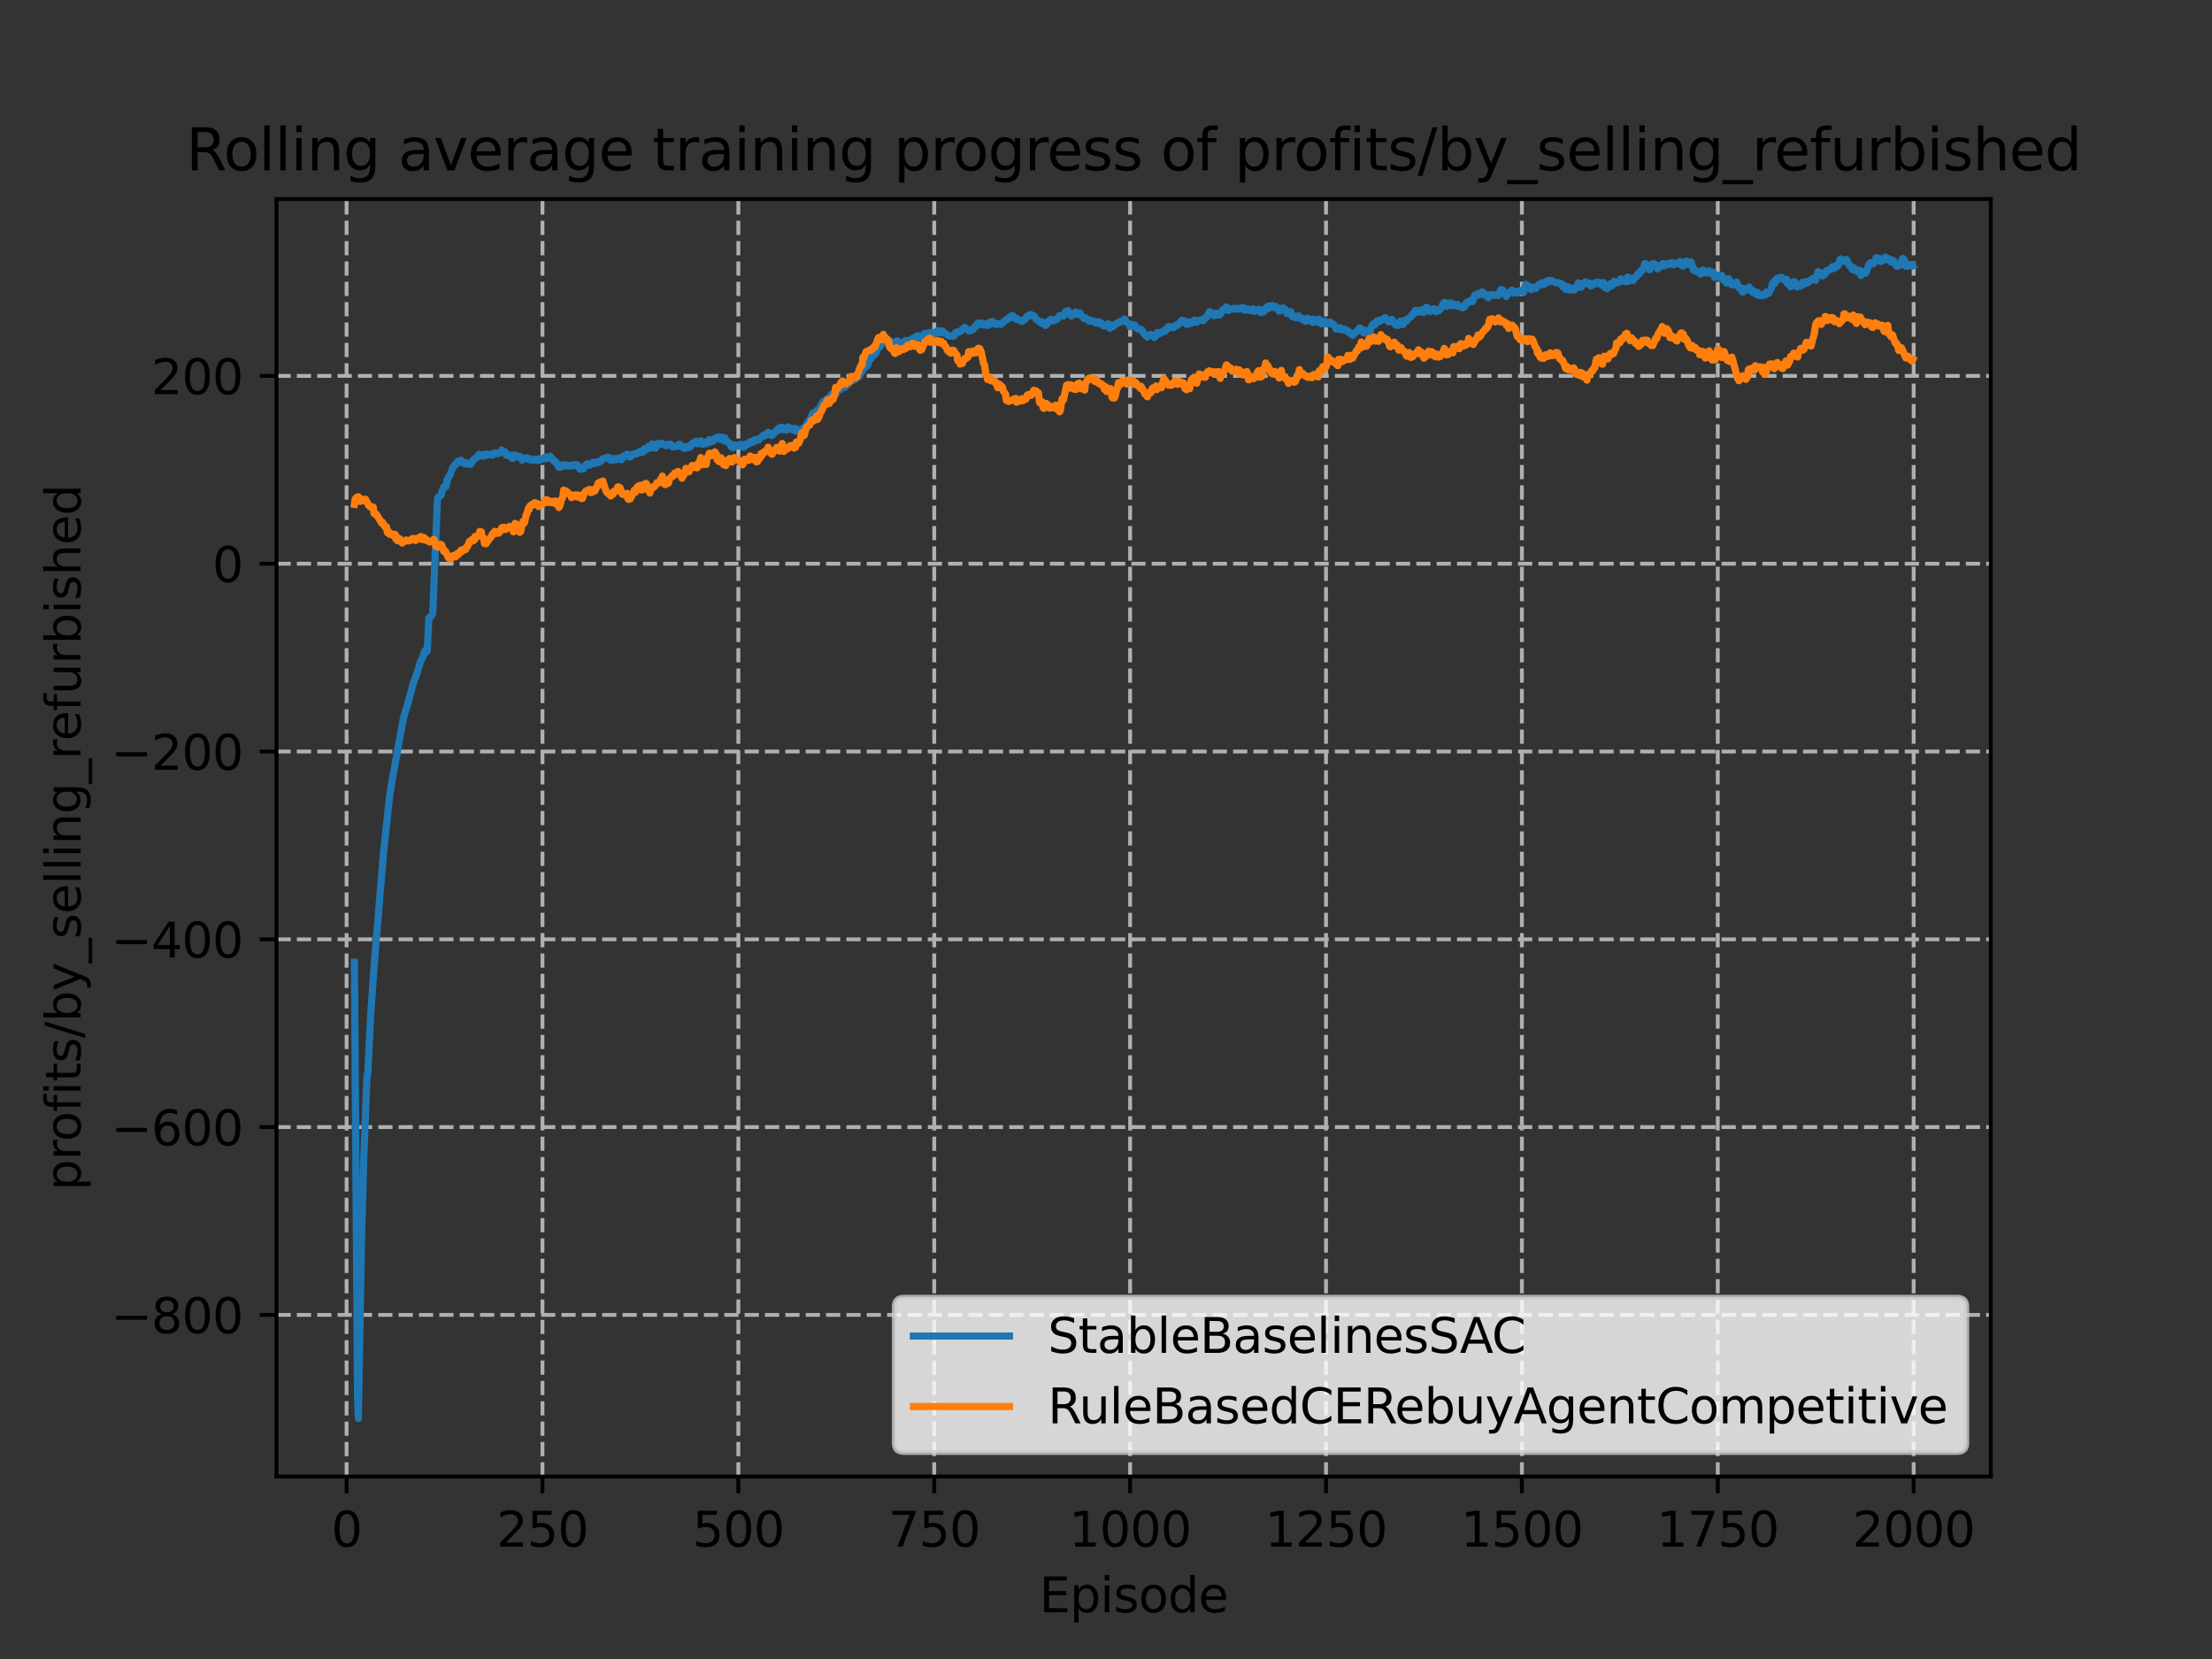 <?xml version="1.0" encoding="utf-8" standalone="no"?>
<!DOCTYPE svg PUBLIC "-//W3C//DTD SVG 1.1//EN"
  "http://www.w3.org/Graphics/SVG/1.1/DTD/svg11.dtd">
<svg xmlns:xlink="http://www.w3.org/1999/xlink" width="460.8pt" height="345.6pt" viewBox="0 0 460.8 345.6" xmlns="http://www.w3.org/2000/svg" version="1.1">
 <rect x="0" y="0" width="460.8" height="345.6" fill="#333333" stroke="none"/>
 <defs>
  <style type="text/css">*{stroke-linejoin: round; stroke-linecap: butt}</style>
 </defs>
 <g id="figure_1">
  <g id="patch_1">
   <path d="M 0 345.6 
L 460.8 345.6 
L 460.8 0 
L 0 0 
L 0 345.6 
z
" style="fill: none"/>
  </g>
  <g id="axes_1">
   <g id="patch_2">
    <path d="M 57.6 307.584 
L 414.72 307.584 
L 414.72 41.472 
L 57.6 41.472 
L 57.6 307.584 
z
" style="fill: none"/>
   </g>
   <g id="matplotlib.axis_1">
    <g id="xtick_1">
     <g id="line2d_1">
      <path d="M 72.2 307.584 
L 72.2 41.472 
" clip-path="url(#p59b7b0c208)" style="fill: none; stroke-dasharray: 2.96,1.28; stroke-dashoffset: 0; stroke: #b0b0b0; stroke-width: 0.8"/>
     </g>
     <g id="line2d_2">
      <defs>
       <path id="m6c37a4aa3f" d="M 0 0 
L 0 3.5 
" style="stroke: #000000; stroke-width: 0.8"/>
      </defs>
      <g>
       <use xlink:href="#m6c37a4aa3f" x="72.2" y="307.584" style="stroke: #000000; stroke-width: 0.8"/>
      </g>
     </g>
     <g id="text_1">
      <!-- 0 -->
      <g transform="translate(69.019 322.182)scale(0.1 -0.1)">
       <defs>
        <path id="DejaVuSans-30" d="M 2034 4250 
Q 1547 4250 1301 3770 
Q 1056 3291 1056 2328 
Q 1056 1369 1301 889 
Q 1547 409 2034 409 
Q 2525 409 2770 889 
Q 3016 1369 3016 2328 
Q 3016 3291 2770 3770 
Q 2525 4250 2034 4250 
z
M 2034 4750 
Q 2819 4750 3233 4129 
Q 3647 3509 3647 2328 
Q 3647 1150 3233 529 
Q 2819 -91 2034 -91 
Q 1250 -91 836 529 
Q 422 1150 422 2328 
Q 422 3509 836 4129 
Q 1250 4750 2034 4750 
z
" transform="scale(0.016)"/>
       </defs>
       <use xlink:href="#DejaVuSans-30"/>
      </g>
     </g>
    </g>
    <g id="xtick_2">
     <g id="line2d_3">
      <path d="M 113.007 307.584 
L 113.007 41.472 
" clip-path="url(#p59b7b0c208)" style="fill: none; stroke-dasharray: 2.96,1.28; stroke-dashoffset: 0; stroke: #b0b0b0; stroke-width: 0.8"/>
     </g>
     <g id="line2d_4">
      <g>
       <use xlink:href="#m6c37a4aa3f" x="113.007" y="307.584" style="stroke: #000000; stroke-width: 0.8"/>
      </g>
     </g>
     <g id="text_2">
      <!-- 250 -->
      <g transform="translate(103.463 322.182)scale(0.1 -0.1)">
       <defs>
        <path id="DejaVuSans-32" d="M 1228 531 
L 3431 531 
L 3431 0 
L 469 0 
L 469 531 
Q 828 903 1448 1529 
Q 2069 2156 2228 2338 
Q 2531 2678 2651 2914 
Q 2772 3150 2772 3378 
Q 2772 3750 2511 3984 
Q 2250 4219 1831 4219 
Q 1534 4219 1204 4116 
Q 875 4013 500 3803 
L 500 4441 
Q 881 4594 1212 4672 
Q 1544 4750 1819 4750 
Q 2544 4750 2975 4387 
Q 3406 4025 3406 3419 
Q 3406 3131 3298 2873 
Q 3191 2616 2906 2266 
Q 2828 2175 2409 1742 
Q 1991 1309 1228 531 
z
" transform="scale(0.016)"/>
        <path id="DejaVuSans-35" d="M 691 4666 
L 3169 4666 
L 3169 4134 
L 1269 4134 
L 1269 2991 
Q 1406 3038 1543 3061 
Q 1681 3084 1819 3084 
Q 2600 3084 3056 2656 
Q 3513 2228 3513 1497 
Q 3513 744 3044 326 
Q 2575 -91 1722 -91 
Q 1428 -91 1123 -41 
Q 819 9 494 109 
L 494 744 
Q 775 591 1075 516 
Q 1375 441 1709 441 
Q 2250 441 2565 725 
Q 2881 1009 2881 1497 
Q 2881 1984 2565 2268 
Q 2250 2553 1709 2553 
Q 1456 2553 1204 2497 
Q 953 2441 691 2322 
L 691 4666 
z
" transform="scale(0.016)"/>
       </defs>
       <use xlink:href="#DejaVuSans-32"/>
       <use xlink:href="#DejaVuSans-35" x="63.623"/>
       <use xlink:href="#DejaVuSans-30" x="127.246"/>
      </g>
     </g>
    </g>
    <g id="xtick_3">
     <g id="line2d_5">
      <path d="M 153.813 307.584 
L 153.813 41.472 
" clip-path="url(#p59b7b0c208)" style="fill: none; stroke-dasharray: 2.96,1.28; stroke-dashoffset: 0; stroke: #b0b0b0; stroke-width: 0.8"/>
     </g>
     <g id="line2d_6">
      <g>
       <use xlink:href="#m6c37a4aa3f" x="153.813" y="307.584" style="stroke: #000000; stroke-width: 0.8"/>
      </g>
     </g>
     <g id="text_3">
      <!-- 500 -->
      <g transform="translate(144.269 322.182)scale(0.1 -0.1)">
       <use xlink:href="#DejaVuSans-35"/>
       <use xlink:href="#DejaVuSans-30" x="63.623"/>
       <use xlink:href="#DejaVuSans-30" x="127.246"/>
      </g>
     </g>
    </g>
    <g id="xtick_4">
     <g id="line2d_7">
      <path d="M 194.619 307.584 
L 194.619 41.472 
" clip-path="url(#p59b7b0c208)" style="fill: none; stroke-dasharray: 2.96,1.28; stroke-dashoffset: 0; stroke: #b0b0b0; stroke-width: 0.8"/>
     </g>
     <g id="line2d_8">
      <g>
       <use xlink:href="#m6c37a4aa3f" x="194.619" y="307.584" style="stroke: #000000; stroke-width: 0.8"/>
      </g>
     </g>
     <g id="text_4">
      <!-- 750 -->
      <g transform="translate(185.075 322.182)scale(0.1 -0.1)">
       <defs>
        <path id="DejaVuSans-37" d="M 525 4666 
L 3525 4666 
L 3525 4397 
L 1831 0 
L 1172 0 
L 2766 4134 
L 525 4134 
L 525 4666 
z
" transform="scale(0.016)"/>
       </defs>
       <use xlink:href="#DejaVuSans-37"/>
       <use xlink:href="#DejaVuSans-35" x="63.623"/>
       <use xlink:href="#DejaVuSans-30" x="127.246"/>
      </g>
     </g>
    </g>
    <g id="xtick_5">
     <g id="line2d_9">
      <path d="M 235.425 307.584 
L 235.425 41.472 
" clip-path="url(#p59b7b0c208)" style="fill: none; stroke-dasharray: 2.96,1.28; stroke-dashoffset: 0; stroke: #b0b0b0; stroke-width: 0.8"/>
     </g>
     <g id="line2d_10">
      <g>
       <use xlink:href="#m6c37a4aa3f" x="235.425" y="307.584" style="stroke: #000000; stroke-width: 0.8"/>
      </g>
     </g>
     <g id="text_5">
      <!-- 1000 -->
      <g transform="translate(222.7 322.182)scale(0.1 -0.1)">
       <defs>
        <path id="DejaVuSans-31" d="M 794 531 
L 1825 531 
L 1825 4091 
L 703 3866 
L 703 4441 
L 1819 4666 
L 2450 4666 
L 2450 531 
L 3481 531 
L 3481 0 
L 794 0 
L 794 531 
z
" transform="scale(0.016)"/>
       </defs>
       <use xlink:href="#DejaVuSans-31"/>
       <use xlink:href="#DejaVuSans-30" x="63.623"/>
       <use xlink:href="#DejaVuSans-30" x="127.246"/>
       <use xlink:href="#DejaVuSans-30" x="190.869"/>
      </g>
     </g>
    </g>
    <g id="xtick_6">
     <g id="line2d_11">
      <path d="M 276.232 307.584 
L 276.232 41.472 
" clip-path="url(#p59b7b0c208)" style="fill: none; stroke-dasharray: 2.96,1.28; stroke-dashoffset: 0; stroke: #b0b0b0; stroke-width: 0.8"/>
     </g>
     <g id="line2d_12">
      <g>
       <use xlink:href="#m6c37a4aa3f" x="276.232" y="307.584" style="stroke: #000000; stroke-width: 0.8"/>
      </g>
     </g>
     <g id="text_6">
      <!-- 1250 -->
      <g transform="translate(263.507 322.182)scale(0.1 -0.1)">
       <use xlink:href="#DejaVuSans-31"/>
       <use xlink:href="#DejaVuSans-32" x="63.623"/>
       <use xlink:href="#DejaVuSans-35" x="127.246"/>
       <use xlink:href="#DejaVuSans-30" x="190.869"/>
      </g>
     </g>
    </g>
    <g id="xtick_7">
     <g id="line2d_13">
      <path d="M 317.038 307.584 
L 317.038 41.472 
" clip-path="url(#p59b7b0c208)" style="fill: none; stroke-dasharray: 2.96,1.28; stroke-dashoffset: 0; stroke: #b0b0b0; stroke-width: 0.8"/>
     </g>
     <g id="line2d_14">
      <g>
       <use xlink:href="#m6c37a4aa3f" x="317.038" y="307.584" style="stroke: #000000; stroke-width: 0.8"/>
      </g>
     </g>
     <g id="text_7">
      <!-- 1500 -->
      <g transform="translate(304.313 322.182)scale(0.1 -0.1)">
       <use xlink:href="#DejaVuSans-31"/>
       <use xlink:href="#DejaVuSans-35" x="63.623"/>
       <use xlink:href="#DejaVuSans-30" x="127.246"/>
       <use xlink:href="#DejaVuSans-30" x="190.869"/>
      </g>
     </g>
    </g>
    <g id="xtick_8">
     <g id="line2d_15">
      <path d="M 357.844 307.584 
L 357.844 41.472 
" clip-path="url(#p59b7b0c208)" style="fill: none; stroke-dasharray: 2.96,1.28; stroke-dashoffset: 0; stroke: #b0b0b0; stroke-width: 0.8"/>
     </g>
     <g id="line2d_16">
      <g>
       <use xlink:href="#m6c37a4aa3f" x="357.844" y="307.584" style="stroke: #000000; stroke-width: 0.8"/>
      </g>
     </g>
     <g id="text_8">
      <!-- 1750 -->
      <g transform="translate(345.119 322.182)scale(0.1 -0.1)">
       <use xlink:href="#DejaVuSans-31"/>
       <use xlink:href="#DejaVuSans-37" x="63.623"/>
       <use xlink:href="#DejaVuSans-35" x="127.246"/>
       <use xlink:href="#DejaVuSans-30" x="190.869"/>
      </g>
     </g>
    </g>
    <g id="xtick_9">
     <g id="line2d_17">
      <path d="M 398.65 307.584 
L 398.65 41.472 
" clip-path="url(#p59b7b0c208)" style="fill: none; stroke-dasharray: 2.96,1.28; stroke-dashoffset: 0; stroke: #b0b0b0; stroke-width: 0.8"/>
     </g>
     <g id="line2d_18">
      <g>
       <use xlink:href="#m6c37a4aa3f" x="398.65" y="307.584" style="stroke: #000000; stroke-width: 0.8"/>
      </g>
     </g>
     <g id="text_9">
      <!-- 2000 -->
      <g transform="translate(385.925 322.182)scale(0.1 -0.1)">
       <use xlink:href="#DejaVuSans-32"/>
       <use xlink:href="#DejaVuSans-30" x="63.623"/>
       <use xlink:href="#DejaVuSans-30" x="127.246"/>
       <use xlink:href="#DejaVuSans-30" x="190.869"/>
      </g>
     </g>
    </g>
    <g id="text_10">
     <!-- Episode -->
     <g transform="translate(216.523 335.861)scale(0.1 -0.1)">
      <defs>
       <path id="DejaVuSans-45" d="M 628 4666 
L 3578 4666 
L 3578 4134 
L 1259 4134 
L 1259 2753 
L 3481 2753 
L 3481 2222 
L 1259 2222 
L 1259 531 
L 3634 531 
L 3634 0 
L 628 0 
L 628 4666 
z
" transform="scale(0.016)"/>
       <path id="DejaVuSans-70" d="M 1159 525 
L 1159 -1331 
L 581 -1331 
L 581 3500 
L 1159 3500 
L 1159 2969 
Q 1341 3281 1617 3432 
Q 1894 3584 2278 3584 
Q 2916 3584 3314 3078 
Q 3713 2572 3713 1747 
Q 3713 922 3314 415 
Q 2916 -91 2278 -91 
Q 1894 -91 1617 61 
Q 1341 213 1159 525 
z
M 3116 1747 
Q 3116 2381 2855 2742 
Q 2594 3103 2138 3103 
Q 1681 3103 1420 2742 
Q 1159 2381 1159 1747 
Q 1159 1113 1420 752 
Q 1681 391 2138 391 
Q 2594 391 2855 752 
Q 3116 1113 3116 1747 
z
" transform="scale(0.016)"/>
       <path id="DejaVuSans-69" d="M 603 3500 
L 1178 3500 
L 1178 0 
L 603 0 
L 603 3500 
z
M 603 4863 
L 1178 4863 
L 1178 4134 
L 603 4134 
L 603 4863 
z
" transform="scale(0.016)"/>
       <path id="DejaVuSans-73" d="M 2834 3397 
L 2834 2853 
Q 2591 2978 2328 3040 
Q 2066 3103 1784 3103 
Q 1356 3103 1142 2972 
Q 928 2841 928 2578 
Q 928 2378 1081 2264 
Q 1234 2150 1697 2047 
L 1894 2003 
Q 2506 1872 2764 1633 
Q 3022 1394 3022 966 
Q 3022 478 2636 193 
Q 2250 -91 1575 -91 
Q 1294 -91 989 -36 
Q 684 19 347 128 
L 347 722 
Q 666 556 975 473 
Q 1284 391 1588 391 
Q 1994 391 2212 530 
Q 2431 669 2431 922 
Q 2431 1156 2273 1281 
Q 2116 1406 1581 1522 
L 1381 1569 
Q 847 1681 609 1914 
Q 372 2147 372 2553 
Q 372 3047 722 3315 
Q 1072 3584 1716 3584 
Q 2034 3584 2315 3537 
Q 2597 3491 2834 3397 
z
" transform="scale(0.016)"/>
       <path id="DejaVuSans-6f" d="M 1959 3097 
Q 1497 3097 1228 2736 
Q 959 2375 959 1747 
Q 959 1119 1226 758 
Q 1494 397 1959 397 
Q 2419 397 2687 759 
Q 2956 1122 2956 1747 
Q 2956 2369 2687 2733 
Q 2419 3097 1959 3097 
z
M 1959 3584 
Q 2709 3584 3137 3096 
Q 3566 2609 3566 1747 
Q 3566 888 3137 398 
Q 2709 -91 1959 -91 
Q 1206 -91 779 398 
Q 353 888 353 1747 
Q 353 2609 779 3096 
Q 1206 3584 1959 3584 
z
" transform="scale(0.016)"/>
       <path id="DejaVuSans-64" d="M 2906 2969 
L 2906 4863 
L 3481 4863 
L 3481 0 
L 2906 0 
L 2906 525 
Q 2725 213 2448 61 
Q 2172 -91 1784 -91 
Q 1150 -91 751 415 
Q 353 922 353 1747 
Q 353 2572 751 3078 
Q 1150 3584 1784 3584 
Q 2172 3584 2448 3432 
Q 2725 3281 2906 2969 
z
M 947 1747 
Q 947 1113 1208 752 
Q 1469 391 1925 391 
Q 2381 391 2643 752 
Q 2906 1113 2906 1747 
Q 2906 2381 2643 2742 
Q 2381 3103 1925 3103 
Q 1469 3103 1208 2742 
Q 947 2381 947 1747 
z
" transform="scale(0.016)"/>
       <path id="DejaVuSans-65" d="M 3597 1894 
L 3597 1613 
L 953 1613 
Q 991 1019 1311 708 
Q 1631 397 2203 397 
Q 2534 397 2845 478 
Q 3156 559 3463 722 
L 3463 178 
Q 3153 47 2828 -22 
Q 2503 -91 2169 -91 
Q 1331 -91 842 396 
Q 353 884 353 1716 
Q 353 2575 817 3079 
Q 1281 3584 2069 3584 
Q 2775 3584 3186 3129 
Q 3597 2675 3597 1894 
z
M 3022 2063 
Q 3016 2534 2758 2815 
Q 2500 3097 2075 3097 
Q 1594 3097 1305 2825 
Q 1016 2553 972 2059 
L 3022 2063 
z
" transform="scale(0.016)"/>
      </defs>
      <use xlink:href="#DejaVuSans-45"/>
      <use xlink:href="#DejaVuSans-70" x="63.184"/>
      <use xlink:href="#DejaVuSans-69" x="126.66"/>
      <use xlink:href="#DejaVuSans-73" x="154.443"/>
      <use xlink:href="#DejaVuSans-6f" x="206.543"/>
      <use xlink:href="#DejaVuSans-64" x="267.725"/>
      <use xlink:href="#DejaVuSans-65" x="331.201"/>
     </g>
    </g>
   </g>
   <g id="matplotlib.axis_2">
    <g id="ytick_1">
     <g id="line2d_19">
      <path d="M 57.6 273.92 
L 414.72 273.92 
" clip-path="url(#p59b7b0c208)" style="fill: none; stroke-dasharray: 2.96,1.28; stroke-dashoffset: 0; stroke: #b0b0b0; stroke-width: 0.8"/>
     </g>
     <g id="line2d_20">
      <defs>
       <path id="mad3e58dd47" d="M 0 0 
L -3.5 0 
" style="stroke: #000000; stroke-width: 0.8"/>
      </defs>
      <g>
       <use xlink:href="#mad3e58dd47" x="57.6" y="273.92" style="stroke: #000000; stroke-width: 0.8"/>
      </g>
     </g>
     <g id="text_11">
      <!-- −800 -->
      <g transform="translate(23.133 277.719)scale(0.1 -0.1)">
       <defs>
        <path id="DejaVuSans-2212" d="M 678 2272 
L 4684 2272 
L 4684 1741 
L 678 1741 
L 678 2272 
z
" transform="scale(0.016)"/>
        <path id="DejaVuSans-38" d="M 2034 2216 
Q 1584 2216 1326 1975 
Q 1069 1734 1069 1313 
Q 1069 891 1326 650 
Q 1584 409 2034 409 
Q 2484 409 2743 651 
Q 3003 894 3003 1313 
Q 3003 1734 2745 1975 
Q 2488 2216 2034 2216 
z
M 1403 2484 
Q 997 2584 770 2862 
Q 544 3141 544 3541 
Q 544 4100 942 4425 
Q 1341 4750 2034 4750 
Q 2731 4750 3128 4425 
Q 3525 4100 3525 3541 
Q 3525 3141 3298 2862 
Q 3072 2584 2669 2484 
Q 3125 2378 3379 2068 
Q 3634 1759 3634 1313 
Q 3634 634 3220 271 
Q 2806 -91 2034 -91 
Q 1263 -91 848 271 
Q 434 634 434 1313 
Q 434 1759 690 2068 
Q 947 2378 1403 2484 
z
M 1172 3481 
Q 1172 3119 1398 2916 
Q 1625 2713 2034 2713 
Q 2441 2713 2670 2916 
Q 2900 3119 2900 3481 
Q 2900 3844 2670 4047 
Q 2441 4250 2034 4250 
Q 1625 4250 1398 4047 
Q 1172 3844 1172 3481 
z
" transform="scale(0.016)"/>
       </defs>
       <use xlink:href="#DejaVuSans-2212"/>
       <use xlink:href="#DejaVuSans-38" x="83.789"/>
       <use xlink:href="#DejaVuSans-30" x="147.412"/>
       <use xlink:href="#DejaVuSans-30" x="211.035"/>
      </g>
     </g>
    </g>
    <g id="ytick_2">
     <g id="line2d_21">
      <path d="M 57.6 234.797 
L 414.72 234.797 
" clip-path="url(#p59b7b0c208)" style="fill: none; stroke-dasharray: 2.96,1.28; stroke-dashoffset: 0; stroke: #b0b0b0; stroke-width: 0.8"/>
     </g>
     <g id="line2d_22">
      <g>
       <use xlink:href="#mad3e58dd47" x="57.6" y="234.797" style="stroke: #000000; stroke-width: 0.8"/>
      </g>
     </g>
     <g id="text_12">
      <!-- −600 -->
      <g transform="translate(23.133 238.597)scale(0.1 -0.1)">
       <defs>
        <path id="DejaVuSans-36" d="M 2113 2584 
Q 1688 2584 1439 2293 
Q 1191 2003 1191 1497 
Q 1191 994 1439 701 
Q 1688 409 2113 409 
Q 2538 409 2786 701 
Q 3034 994 3034 1497 
Q 3034 2003 2786 2293 
Q 2538 2584 2113 2584 
z
M 3366 4563 
L 3366 3988 
Q 3128 4100 2886 4159 
Q 2644 4219 2406 4219 
Q 1781 4219 1451 3797 
Q 1122 3375 1075 2522 
Q 1259 2794 1537 2939 
Q 1816 3084 2150 3084 
Q 2853 3084 3261 2657 
Q 3669 2231 3669 1497 
Q 3669 778 3244 343 
Q 2819 -91 2113 -91 
Q 1303 -91 875 529 
Q 447 1150 447 2328 
Q 447 3434 972 4092 
Q 1497 4750 2381 4750 
Q 2619 4750 2861 4703 
Q 3103 4656 3366 4563 
z
" transform="scale(0.016)"/>
       </defs>
       <use xlink:href="#DejaVuSans-2212"/>
       <use xlink:href="#DejaVuSans-36" x="83.789"/>
       <use xlink:href="#DejaVuSans-30" x="147.412"/>
       <use xlink:href="#DejaVuSans-30" x="211.035"/>
      </g>
     </g>
    </g>
    <g id="ytick_3">
     <g id="line2d_23">
      <path d="M 57.6 195.675 
L 414.72 195.675 
" clip-path="url(#p59b7b0c208)" style="fill: none; stroke-dasharray: 2.96,1.28; stroke-dashoffset: 0; stroke: #b0b0b0; stroke-width: 0.8"/>
     </g>
     <g id="line2d_24">
      <g>
       <use xlink:href="#mad3e58dd47" x="57.6" y="195.675" style="stroke: #000000; stroke-width: 0.8"/>
      </g>
     </g>
     <g id="text_13">
      <!-- −400 -->
      <g transform="translate(23.133 199.474)scale(0.1 -0.1)">
       <defs>
        <path id="DejaVuSans-34" d="M 2419 4116 
L 825 1625 
L 2419 1625 
L 2419 4116 
z
M 2253 4666 
L 3047 4666 
L 3047 1625 
L 3713 1625 
L 3713 1100 
L 3047 1100 
L 3047 0 
L 2419 0 
L 2419 1100 
L 313 1100 
L 313 1709 
L 2253 4666 
z
" transform="scale(0.016)"/>
       </defs>
       <use xlink:href="#DejaVuSans-2212"/>
       <use xlink:href="#DejaVuSans-34" x="83.789"/>
       <use xlink:href="#DejaVuSans-30" x="147.412"/>
       <use xlink:href="#DejaVuSans-30" x="211.035"/>
      </g>
     </g>
    </g>
    <g id="ytick_4">
     <g id="line2d_25">
      <path d="M 57.6 156.552 
L 414.72 156.552 
" clip-path="url(#p59b7b0c208)" style="fill: none; stroke-dasharray: 2.96,1.28; stroke-dashoffset: 0; stroke: #b0b0b0; stroke-width: 0.8"/>
     </g>
     <g id="line2d_26">
      <g>
       <use xlink:href="#mad3e58dd47" x="57.6" y="156.552" style="stroke: #000000; stroke-width: 0.8"/>
      </g>
     </g>
     <g id="text_14">
      <!-- −200 -->
      <g transform="translate(23.133 160.352)scale(0.1 -0.1)">
       <use xlink:href="#DejaVuSans-2212"/>
       <use xlink:href="#DejaVuSans-32" x="83.789"/>
       <use xlink:href="#DejaVuSans-30" x="147.412"/>
       <use xlink:href="#DejaVuSans-30" x="211.035"/>
      </g>
     </g>
    </g>
    <g id="ytick_5">
     <g id="line2d_27">
      <path d="M 57.6 117.43 
L 414.72 117.43 
" clip-path="url(#p59b7b0c208)" style="fill: none; stroke-dasharray: 2.96,1.28; stroke-dashoffset: 0; stroke: #b0b0b0; stroke-width: 0.8"/>
     </g>
     <g id="line2d_28">
      <g>
       <use xlink:href="#mad3e58dd47" x="57.6" y="117.43" style="stroke: #000000; stroke-width: 0.8"/>
      </g>
     </g>
     <g id="text_15">
      <!-- 0 -->
      <g transform="translate(44.237 121.229)scale(0.1 -0.1)">
       <use xlink:href="#DejaVuSans-30"/>
      </g>
     </g>
    </g>
    <g id="ytick_6">
     <g id="line2d_29">
      <path d="M 57.6 78.307 
L 414.72 78.307 
" clip-path="url(#p59b7b0c208)" style="fill: none; stroke-dasharray: 2.96,1.28; stroke-dashoffset: 0; stroke: #b0b0b0; stroke-width: 0.8"/>
     </g>
     <g id="line2d_30">
      <g>
       <use xlink:href="#mad3e58dd47" x="57.6" y="78.307" style="stroke: #000000; stroke-width: 0.8"/>
      </g>
     </g>
     <g id="text_16">
      <!-- 200 -->
      <g transform="translate(31.512 82.107)scale(0.1 -0.1)">
       <use xlink:href="#DejaVuSans-32"/>
       <use xlink:href="#DejaVuSans-30" x="63.623"/>
       <use xlink:href="#DejaVuSans-30" x="127.246"/>
      </g>
     </g>
    </g>
    <g id="text_17">
     <!-- profits/by_selling_refurbished -->
     <g transform="translate(16.775 248.019)rotate(-90)scale(0.1 -0.1)">
      <defs>
       <path id="DejaVuSans-72" d="M 2631 2963 
Q 2534 3019 2420 3045 
Q 2306 3072 2169 3072 
Q 1681 3072 1420 2755 
Q 1159 2438 1159 1844 
L 1159 0 
L 581 0 
L 581 3500 
L 1159 3500 
L 1159 2956 
Q 1341 3275 1631 3429 
Q 1922 3584 2338 3584 
Q 2397 3584 2469 3576 
Q 2541 3569 2628 3553 
L 2631 2963 
z
" transform="scale(0.016)"/>
       <path id="DejaVuSans-66" d="M 2375 4863 
L 2375 4384 
L 1825 4384 
Q 1516 4384 1395 4259 
Q 1275 4134 1275 3809 
L 1275 3500 
L 2222 3500 
L 2222 3053 
L 1275 3053 
L 1275 0 
L 697 0 
L 697 3053 
L 147 3053 
L 147 3500 
L 697 3500 
L 697 3744 
Q 697 4328 969 4595 
Q 1241 4863 1831 4863 
L 2375 4863 
z
" transform="scale(0.016)"/>
       <path id="DejaVuSans-74" d="M 1172 4494 
L 1172 3500 
L 2356 3500 
L 2356 3053 
L 1172 3053 
L 1172 1153 
Q 1172 725 1289 603 
Q 1406 481 1766 481 
L 2356 481 
L 2356 0 
L 1766 0 
Q 1100 0 847 248 
Q 594 497 594 1153 
L 594 3053 
L 172 3053 
L 172 3500 
L 594 3500 
L 594 4494 
L 1172 4494 
z
" transform="scale(0.016)"/>
       <path id="DejaVuSans-2f" d="M 1625 4666 
L 2156 4666 
L 531 -594 
L 0 -594 
L 1625 4666 
z
" transform="scale(0.016)"/>
       <path id="DejaVuSans-62" d="M 3116 1747 
Q 3116 2381 2855 2742 
Q 2594 3103 2138 3103 
Q 1681 3103 1420 2742 
Q 1159 2381 1159 1747 
Q 1159 1113 1420 752 
Q 1681 391 2138 391 
Q 2594 391 2855 752 
Q 3116 1113 3116 1747 
z
M 1159 2969 
Q 1341 3281 1617 3432 
Q 1894 3584 2278 3584 
Q 2916 3584 3314 3078 
Q 3713 2572 3713 1747 
Q 3713 922 3314 415 
Q 2916 -91 2278 -91 
Q 1894 -91 1617 61 
Q 1341 213 1159 525 
L 1159 0 
L 581 0 
L 581 4863 
L 1159 4863 
L 1159 2969 
z
" transform="scale(0.016)"/>
       <path id="DejaVuSans-79" d="M 2059 -325 
Q 1816 -950 1584 -1140 
Q 1353 -1331 966 -1331 
L 506 -1331 
L 506 -850 
L 844 -850 
Q 1081 -850 1212 -737 
Q 1344 -625 1503 -206 
L 1606 56 
L 191 3500 
L 800 3500 
L 1894 763 
L 2988 3500 
L 3597 3500 
L 2059 -325 
z
" transform="scale(0.016)"/>
       <path id="DejaVuSans-5f" d="M 3263 -1063 
L 3263 -1509 
L -63 -1509 
L -63 -1063 
L 3263 -1063 
z
" transform="scale(0.016)"/>
       <path id="DejaVuSans-6c" d="M 603 4863 
L 1178 4863 
L 1178 0 
L 603 0 
L 603 4863 
z
" transform="scale(0.016)"/>
       <path id="DejaVuSans-6e" d="M 3513 2113 
L 3513 0 
L 2938 0 
L 2938 2094 
Q 2938 2591 2744 2837 
Q 2550 3084 2163 3084 
Q 1697 3084 1428 2787 
Q 1159 2491 1159 1978 
L 1159 0 
L 581 0 
L 581 3500 
L 1159 3500 
L 1159 2956 
Q 1366 3272 1645 3428 
Q 1925 3584 2291 3584 
Q 2894 3584 3203 3211 
Q 3513 2838 3513 2113 
z
" transform="scale(0.016)"/>
       <path id="DejaVuSans-67" d="M 2906 1791 
Q 2906 2416 2648 2759 
Q 2391 3103 1925 3103 
Q 1463 3103 1205 2759 
Q 947 2416 947 1791 
Q 947 1169 1205 825 
Q 1463 481 1925 481 
Q 2391 481 2648 825 
Q 2906 1169 2906 1791 
z
M 3481 434 
Q 3481 -459 3084 -895 
Q 2688 -1331 1869 -1331 
Q 1566 -1331 1297 -1286 
Q 1028 -1241 775 -1147 
L 775 -588 
Q 1028 -725 1275 -790 
Q 1522 -856 1778 -856 
Q 2344 -856 2625 -561 
Q 2906 -266 2906 331 
L 2906 616 
Q 2728 306 2450 153 
Q 2172 0 1784 0 
Q 1141 0 747 490 
Q 353 981 353 1791 
Q 353 2603 747 3093 
Q 1141 3584 1784 3584 
Q 2172 3584 2450 3431 
Q 2728 3278 2906 2969 
L 2906 3500 
L 3481 3500 
L 3481 434 
z
" transform="scale(0.016)"/>
       <path id="DejaVuSans-75" d="M 544 1381 
L 544 3500 
L 1119 3500 
L 1119 1403 
Q 1119 906 1312 657 
Q 1506 409 1894 409 
Q 2359 409 2629 706 
Q 2900 1003 2900 1516 
L 2900 3500 
L 3475 3500 
L 3475 0 
L 2900 0 
L 2900 538 
Q 2691 219 2414 64 
Q 2138 -91 1772 -91 
Q 1169 -91 856 284 
Q 544 659 544 1381 
z
M 1991 3584 
L 1991 3584 
z
" transform="scale(0.016)"/>
       <path id="DejaVuSans-68" d="M 3513 2113 
L 3513 0 
L 2938 0 
L 2938 2094 
Q 2938 2591 2744 2837 
Q 2550 3084 2163 3084 
Q 1697 3084 1428 2787 
Q 1159 2491 1159 1978 
L 1159 0 
L 581 0 
L 581 4863 
L 1159 4863 
L 1159 2956 
Q 1366 3272 1645 3428 
Q 1925 3584 2291 3584 
Q 2894 3584 3203 3211 
Q 3513 2838 3513 2113 
z
" transform="scale(0.016)"/>
      </defs>
      <use xlink:href="#DejaVuSans-70"/>
      <use xlink:href="#DejaVuSans-72" x="63.477"/>
      <use xlink:href="#DejaVuSans-6f" x="102.34"/>
      <use xlink:href="#DejaVuSans-66" x="163.521"/>
      <use xlink:href="#DejaVuSans-69" x="198.727"/>
      <use xlink:href="#DejaVuSans-74" x="226.51"/>
      <use xlink:href="#DejaVuSans-73" x="265.719"/>
      <use xlink:href="#DejaVuSans-2f" x="317.818"/>
      <use xlink:href="#DejaVuSans-62" x="351.51"/>
      <use xlink:href="#DejaVuSans-79" x="414.986"/>
      <use xlink:href="#DejaVuSans-5f" x="474.166"/>
      <use xlink:href="#DejaVuSans-73" x="524.166"/>
      <use xlink:href="#DejaVuSans-65" x="576.266"/>
      <use xlink:href="#DejaVuSans-6c" x="637.789"/>
      <use xlink:href="#DejaVuSans-6c" x="665.572"/>
      <use xlink:href="#DejaVuSans-69" x="693.355"/>
      <use xlink:href="#DejaVuSans-6e" x="721.139"/>
      <use xlink:href="#DejaVuSans-67" x="784.518"/>
      <use xlink:href="#DejaVuSans-5f" x="847.994"/>
      <use xlink:href="#DejaVuSans-72" x="897.994"/>
      <use xlink:href="#DejaVuSans-65" x="936.857"/>
      <use xlink:href="#DejaVuSans-66" x="998.381"/>
      <use xlink:href="#DejaVuSans-75" x="1033.586"/>
      <use xlink:href="#DejaVuSans-72" x="1096.965"/>
      <use xlink:href="#DejaVuSans-62" x="1138.078"/>
      <use xlink:href="#DejaVuSans-69" x="1201.555"/>
      <use xlink:href="#DejaVuSans-73" x="1229.338"/>
      <use xlink:href="#DejaVuSans-68" x="1281.438"/>
      <use xlink:href="#DejaVuSans-65" x="1344.816"/>
      <use xlink:href="#DejaVuSans-64" x="1406.34"/>
     </g>
    </g>
   </g>
   <g id="line2d_31">
    <path d="M 73.833 200.464 
L 74.486 290.876 
L 74.649 295.488 
L 75.302 258.372 
L 75.791 241.104 
L 76.118 232.769 
L 76.444 224.184 
L 76.608 223.714 
L 77.26 210.879 
L 78.077 199.403 
L 79.872 177.871 
L 80.688 170.277 
L 81.178 165.774 
L 81.668 162.719 
L 83.953 150.006 
L 84.606 147.708 
L 84.769 147.254 
L 85.095 146.03 
L 86.075 142.447 
L 86.891 140.191 
L 87.544 137.954 
L 88.033 136.998 
L 88.523 135.511 
L 88.686 135.852 
L 88.849 135.768 
L 89.013 135.489 
L 89.339 128.712 
L 89.829 128.387 
L 90.155 127.703 
L 91.135 103.776 
L 91.951 103.079 
L 92.114 102.204 
L 92.277 101.993 
L 92.44 101.428 
L 92.767 101.44 
L 92.93 101.331 
L 93.093 100.044 
L 93.257 99.911 
L 93.42 99.335 
L 93.746 99.006 
L 94.236 97.58 
L 94.562 97.084 
L 94.726 96.815 
L 95.052 96.649 
L 95.378 96.083 
L 95.542 96.131 
L 96.031 95.873 
L 96.195 96.053 
L 96.358 96.422 
L 96.521 96.267 
L 96.847 96.638 
L 97.011 96.327 
L 97.174 96.576 
L 97.337 96.557 
L 97.664 96.71 
L 97.99 96.745 
L 98.153 96.594 
L 98.48 95.975 
L 99.133 95.359 
L 99.296 95.337 
L 99.786 94.646 
L 99.949 94.688 
L 100.112 94.971 
L 100.438 94.893 
L 100.602 95.041 
L 100.928 94.635 
L 101.091 94.76 
L 101.255 94.584 
L 101.418 94.85 
L 101.744 94.683 
L 102.071 94.746 
L 102.397 94.584 
L 102.56 94.812 
L 102.724 94.622 
L 102.887 94.619 
L 103.05 94.351 
L 103.213 94.418 
L 103.376 94.315 
L 103.703 94.491 
L 104.193 94.312 
L 104.519 93.764 
L 105.009 94.206 
L 105.172 94.089 
L 105.498 94.878 
L 105.662 94.687 
L 105.988 94.841 
L 106.151 94.957 
L 106.315 94.794 
L 106.641 95.472 
L 106.804 95.489 
L 107.294 94.765 
L 107.457 95.175 
L 108.273 95.033 
L 108.763 95.847 
L 109.416 95.366 
L 109.579 95.563 
L 109.742 95.361 
L 110.232 95.665 
L 110.395 95.807 
L 110.558 95.564 
L 110.885 95.877 
L 111.048 95.91 
L 111.538 95.687 
L 111.701 95.626 
L 111.864 95.933 
L 112.191 95.783 
L 112.354 95.535 
L 112.517 95.904 
L 113.007 95.494 
L 113.17 95.628 
L 113.333 95.38 
L 113.496 95.453 
L 113.66 95.191 
L 113.823 95.545 
L 114.149 95.329 
L 114.313 95.363 
L 114.639 95.047 
L 115.455 96.096 
L 115.782 96.201 
L 116.271 97.103 
L 116.434 97.359 
L 116.761 97.155 
L 116.924 97.264 
L 117.087 96.891 
L 117.251 96.805 
L 117.414 96.958 
L 117.577 96.815 
L 117.74 97.042 
L 118.067 96.882 
L 118.23 96.858 
L 118.393 97.115 
L 119.046 96.918 
L 119.209 96.91 
L 119.373 97.059 
L 119.536 97.031 
L 119.699 96.789 
L 120.189 96.791 
L 120.352 96.928 
L 120.678 97.483 
L 120.842 97.734 
L 121.005 97.575 
L 121.168 97.602 
L 121.331 97.493 
L 121.494 97.689 
L 121.984 96.91 
L 122.147 97 
L 122.311 96.602 
L 122.474 96.733 
L 122.637 96.703 
L 122.8 96.894 
L 123.453 96.522 
L 123.616 96.255 
L 123.78 96.602 
L 123.943 96.304 
L 124.106 96.465 
L 124.596 96.123 
L 124.759 96.351 
L 125.412 95.86 
L 125.575 95.553 
L 126.228 95.409 
L 126.391 95.432 
L 126.554 95.226 
L 126.718 95.237 
L 127.207 95.893 
L 127.371 95.467 
L 127.86 95.863 
L 128.187 95.569 
L 128.35 95.496 
L 128.513 95.773 
L 129.003 95.468 
L 129.166 95.634 
L 129.329 95.637 
L 129.492 95.771 
L 129.819 95.004 
L 130.145 94.966 
L 130.309 95.043 
L 130.635 94.604 
L 130.961 94.865 
L 131.125 95.212 
L 131.288 95.198 
L 131.451 94.748 
L 131.614 94.94 
L 131.941 94.566 
L 132.594 94.555 
L 132.92 94.24 
L 133.083 94.304 
L 133.41 94.015 
L 133.573 94.017 
L 133.736 94.203 
L 133.9 94.193 
L 134.063 94.058 
L 134.226 93.471 
L 134.389 93.474 
L 134.552 93.651 
L 134.716 93.496 
L 135.042 92.994 
L 135.369 93.403 
L 135.858 92.487 
L 136.511 93.369 
L 136.838 92.855 
L 137.001 92.424 
L 137.327 92.375 
L 137.49 92.543 
L 137.654 92.409 
L 137.817 92.545 
L 137.98 92.366 
L 138.143 92.566 
L 138.47 92.634 
L 138.796 92.84 
L 139.123 92.589 
L 139.449 92.571 
L 139.612 92.509 
L 139.776 92.574 
L 140.102 93.118 
L 140.755 93.002 
L 140.918 93.013 
L 141.408 92.601 
L 141.571 92.552 
L 141.734 92.956 
L 141.898 92.899 
L 142.061 93.048 
L 142.224 93.005 
L 142.387 93.339 
L 142.714 93.417 
L 142.877 93.068 
L 143.04 93.253 
L 143.367 93.132 
L 143.53 93.243 
L 143.693 92.78 
L 143.856 93.034 
L 144.019 92.605 
L 144.183 92.582 
L 144.346 92.233 
L 144.509 92.353 
L 144.672 92.334 
L 144.999 91.898 
L 145.325 92.452 
L 145.489 91.99 
L 145.652 92.06 
L 145.978 91.842 
L 146.305 92.541 
L 146.468 92.508 
L 146.794 92.097 
L 147.121 92.45 
L 147.284 92.086 
L 147.447 92.018 
L 147.774 91.583 
L 147.937 92.088 
L 148.263 91.675 
L 148.59 91.881 
L 148.753 91.707 
L 148.916 91.288 
L 149.243 91.41 
L 149.406 91.289 
L 149.569 91.005 
L 150.059 91.546 
L 150.385 91.061 
L 150.712 91.772 
L 150.875 91.613 
L 151.038 91.233 
L 151.365 92.024 
L 151.854 92.177 
L 152.018 92.53 
L 152.181 92.473 
L 152.344 93.079 
L 152.67 93.248 
L 152.834 93.168 
L 152.997 92.715 
L 153.16 92.797 
L 153.323 92.733 
L 153.65 92.978 
L 153.976 92.714 
L 154.139 92.79 
L 154.303 92.54 
L 154.792 93.093 
L 154.956 93.152 
L 155.282 92.522 
L 155.445 92.497 
L 155.608 92.698 
L 156.098 92.34 
L 156.261 91.994 
L 156.588 92.131 
L 156.914 92.11 
L 157.077 91.688 
L 157.241 91.576 
L 157.567 91.772 
L 157.73 91.527 
L 158.057 91.646 
L 158.22 91.336 
L 158.383 91.287 
L 158.873 90.799 
L 159.036 90.884 
L 159.199 90.567 
L 159.363 90.677 
L 159.526 90.521 
L 159.689 90.601 
L 159.852 90.44 
L 160.016 90.054 
L 160.179 90.373 
L 160.342 90.205 
L 160.505 90.592 
L 160.668 90.51 
L 160.832 90.736 
L 161.648 89.843 
L 161.811 89.563 
L 161.974 89.763 
L 162.137 89.247 
L 162.301 89.291 
L 162.627 89.002 
L 162.954 89.021 
L 163.117 89.546 
L 163.443 89.333 
L 163.77 89.585 
L 164.096 88.93 
L 164.259 89.125 
L 164.423 89.077 
L 164.749 89.432 
L 164.912 89.271 
L 165.076 89.502 
L 165.239 89.52 
L 165.402 89.667 
L 165.565 89.209 
L 165.892 89.359 
L 166.055 89.841 
L 166.381 89.735 
L 166.871 89.749 
L 167.034 89.613 
L 167.197 89.2 
L 167.361 89.38 
L 167.524 89.76 
L 168.177 88.076 
L 168.34 88.134 
L 168.503 87.625 
L 168.666 87.575 
L 168.993 86.88 
L 169.319 86.062 
L 169.972 85.825 
L 170.135 85.533 
L 170.462 85.742 
L 171.115 84.274 
L 171.278 84.154 
L 171.441 83.666 
L 171.605 83.546 
L 171.768 83.764 
L 172.257 83.064 
L 172.421 83.045 
L 172.584 82.894 
L 172.747 83.043 
L 173.074 82.344 
L 173.237 82.11 
L 173.4 82.161 
L 173.563 82.491 
L 173.89 81.593 
L 174.053 81.594 
L 174.216 82 
L 174.543 81.275 
L 174.869 81.006 
L 175.032 81.187 
L 175.522 80.43 
L 175.685 80.582 
L 175.848 80.535 
L 176.012 80.667 
L 176.338 80.17 
L 176.501 80.225 
L 176.664 79.595 
L 176.828 79.897 
L 177.317 79.09 
L 177.481 79.18 
L 177.644 79.101 
L 177.807 79.236 
L 177.97 79.171 
L 178.134 78.745 
L 178.46 78.726 
L 178.786 78.369 
L 178.95 78.438 
L 179.113 78.157 
L 179.276 77.651 
L 179.439 77.569 
L 179.766 77.045 
L 179.929 76.84 
L 180.255 76.153 
L 180.419 76.026 
L 180.582 76.262 
L 180.745 76.043 
L 181.072 75.064 
L 181.561 74.521 
L 181.888 73.917 
L 182.051 73.993 
L 182.214 73.663 
L 182.377 73.725 
L 182.704 72.946 
L 183.03 72.315 
L 183.193 72.363 
L 183.52 71.568 
L 183.683 71.689 
L 183.846 71.571 
L 184.01 71.307 
L 184.336 71.46 
L 184.663 71.437 
L 184.826 70.934 
L 184.989 71.07 
L 185.479 71.031 
L 185.642 71.232 
L 185.805 71.228 
L 185.968 71.426 
L 186.295 71.359 
L 186.458 71.576 
L 186.948 70.988 
L 187.274 71.696 
L 187.601 71.768 
L 187.764 71.386 
L 187.927 71.671 
L 188.253 71.345 
L 188.417 71.42 
L 188.58 70.949 
L 188.743 71.154 
L 189.07 70.9 
L 189.886 70.858 
L 190.049 70.554 
L 190.212 70.804 
L 190.539 70.403 
L 190.702 70.105 
L 191.028 70.162 
L 191.192 69.906 
L 191.355 70.126 
L 191.518 70.148 
L 191.681 70.321 
L 191.844 70.16 
L 192.008 70.247 
L 192.171 69.887 
L 192.334 69.83 
L 192.497 69.521 
L 192.661 69.638 
L 192.824 69.604 
L 192.987 69.391 
L 193.15 69.734 
L 193.313 69.413 
L 193.477 69.348 
L 193.803 69.486 
L 193.966 69.261 
L 194.456 69.467 
L 194.619 69.311 
L 194.782 69.429 
L 194.946 69.146 
L 195.109 69.147 
L 195.272 68.887 
L 195.435 68.889 
L 195.762 69.362 
L 196.088 68.99 
L 196.251 68.925 
L 196.415 69.036 
L 196.578 69.364 
L 197.068 69.56 
L 197.721 70 
L 198.21 69.965 
L 198.537 70.081 
L 198.7 70.007 
L 199.026 69.369 
L 199.19 69.39 
L 199.353 69.147 
L 199.679 69.207 
L 200.332 68.891 
L 200.495 68.547 
L 200.659 68.572 
L 200.985 68.208 
L 201.311 68.441 
L 201.638 68.654 
L 201.801 68.934 
L 201.964 68.955 
L 202.128 68.833 
L 202.291 68.897 
L 202.617 68.587 
L 202.78 68.563 
L 203.107 67.976 
L 203.433 67.959 
L 203.597 67.427 
L 203.76 67.311 
L 203.923 67.556 
L 204.413 67.284 
L 204.739 67.692 
L 205.066 67.523 
L 205.229 67.45 
L 205.555 67.792 
L 205.719 67.614 
L 205.882 67.756 
L 206.045 67.687 
L 206.208 67.097 
L 206.535 67.133 
L 206.698 66.94 
L 207.024 67.47 
L 207.188 67.296 
L 207.514 67.364 
L 207.677 67.602 
L 208.004 67.409 
L 208.167 67.516 
L 208.33 67.446 
L 208.493 67.564 
L 209.799 66.459 
L 209.962 66.502 
L 210.126 66.395 
L 210.289 66.129 
L 210.452 66.215 
L 210.615 65.862 
L 210.779 65.917 
L 210.942 65.738 
L 211.105 66.069 
L 211.595 66.235 
L 211.758 66.537 
L 211.921 66.434 
L 212.9 66.997 
L 213.227 66.631 
L 213.39 66.675 
L 213.717 66.227 
L 214.043 65.853 
L 214.206 65.739 
L 214.369 65.829 
L 214.696 65.491 
L 215.186 65.827 
L 215.349 65.726 
L 215.838 66.527 
L 216.165 66.693 
L 216.981 67.375 
L 217.144 67.09 
L 217.471 67.502 
L 217.634 67.551 
L 217.797 67.799 
L 218.124 67.513 
L 218.45 66.823 
L 218.613 66.982 
L 218.777 66.892 
L 218.94 66.518 
L 219.266 66.745 
L 219.429 66.843 
L 219.756 66.682 
L 220.082 66.524 
L 220.246 66.492 
L 220.572 65.873 
L 220.735 65.729 
L 220.898 65.884 
L 221.225 65.703 
L 221.551 65.815 
L 221.878 65.1 
L 222.041 64.842 
L 222.367 64.761 
L 222.531 64.71 
L 222.694 65.239 
L 223.02 65.329 
L 223.184 65.839 
L 223.837 65.391 
L 224 65.018 
L 224.326 65.458 
L 224.489 65.348 
L 224.653 65.456 
L 224.816 65.425 
L 224.979 65.174 
L 225.306 65.787 
L 225.632 66.16 
L 225.795 66.338 
L 225.958 66.336 
L 226.122 66.195 
L 226.611 66.591 
L 226.775 66.683 
L 226.938 66.92 
L 227.264 66.744 
L 227.591 66.916 
L 227.754 67.017 
L 227.917 66.916 
L 228.244 67.271 
L 228.57 67.219 
L 228.733 67.025 
L 228.896 67.33 
L 229.06 67.174 
L 229.223 67.186 
L 229.549 67.399 
L 229.713 67.786 
L 229.876 67.695 
L 230.039 67.91 
L 230.366 67.711 
L 230.529 67.855 
L 230.855 67.447 
L 231.182 68.374 
L 231.671 67.743 
L 231.835 68.066 
L 232.161 67.762 
L 232.487 67.538 
L 232.814 67.243 
L 232.977 67.282 
L 233.304 67.005 
L 233.467 66.919 
L 233.793 66.998 
L 234.12 66.679 
L 234.283 66.463 
L 234.446 66.948 
L 234.609 66.95 
L 235.262 67.612 
L 235.425 68.075 
L 235.752 67.609 
L 236.405 67.731 
L 236.568 68.227 
L 236.731 68.165 
L 237.058 68.527 
L 237.384 68.512 
L 237.547 68.656 
L 237.711 68.621 
L 237.874 68.721 
L 238.364 69.621 
L 238.853 69.983 
L 239.016 70.216 
L 239.669 69.691 
L 239.833 69.675 
L 240.159 69.992 
L 240.322 69.93 
L 240.485 70.306 
L 240.975 69.698 
L 241.138 69.262 
L 241.302 69.329 
L 241.465 69.571 
L 241.628 69.392 
L 241.791 69.401 
L 242.281 68.964 
L 242.607 69.081 
L 242.934 68.516 
L 243.097 68.444 
L 243.26 68.52 
L 243.424 68.025 
L 243.587 68.25 
L 243.75 68.14 
L 244.076 68.148 
L 244.24 68.039 
L 244.403 68.236 
L 244.566 68.187 
L 244.893 67.812 
L 245.056 67.864 
L 245.219 67.756 
L 245.382 67.495 
L 245.545 67.587 
L 246.035 66.896 
L 246.198 66.714 
L 246.362 67.014 
L 246.525 66.79 
L 246.688 66.836 
L 246.851 67.225 
L 247.014 67.25 
L 247.178 67.563 
L 247.341 67.572 
L 247.504 67.462 
L 247.667 67.062 
L 247.831 67.261 
L 247.994 67.17 
L 248.157 67.346 
L 248.483 67.117 
L 248.81 66.68 
L 248.973 67.103 
L 249.136 67.068 
L 249.3 67.148 
L 249.626 66.796 
L 250.116 66.705 
L 250.279 66.658 
L 250.605 66.812 
L 250.769 66.688 
L 250.932 66.277 
L 251.422 66.054 
L 251.748 65.325 
L 251.911 64.929 
L 252.238 65.069 
L 252.564 65.476 
L 252.727 65.396 
L 252.891 65.775 
L 253.054 65.451 
L 253.217 65.508 
L 253.38 65.217 
L 253.543 65.295 
L 253.707 65.584 
L 254.033 65.625 
L 254.36 65.273 
L 254.686 64.544 
L 255.012 64.517 
L 255.176 64.231 
L 255.339 64.36 
L 255.502 63.939 
L 255.829 64.674 
L 256.645 64.335 
L 256.808 64.395 
L 256.971 64.224 
L 257.134 64.384 
L 257.298 64.296 
L 257.787 64.415 
L 257.951 64.191 
L 258.277 64.358 
L 258.603 64.145 
L 258.767 64.118 
L 258.93 64.212 
L 259.093 64.139 
L 259.256 64.561 
L 259.42 64.62 
L 259.583 64.335 
L 260.072 64.419 
L 260.399 64.695 
L 260.562 64.69 
L 261.052 64.316 
L 261.378 64.854 
L 261.541 64.625 
L 261.868 64.508 
L 262.358 64.434 
L 262.684 65.146 
L 262.847 64.608 
L 263.011 64.961 
L 263.174 65.008 
L 263.663 64.21 
L 263.827 64.238 
L 263.99 63.875 
L 264.153 64.298 
L 264.316 63.768 
L 264.48 64.115 
L 264.643 63.793 
L 264.806 63.783 
L 264.969 63.644 
L 265.132 63.707 
L 265.296 64.078 
L 265.459 63.947 
L 265.622 63.977 
L 265.785 63.808 
L 265.949 64.053 
L 266.112 64.067 
L 266.438 64.805 
L 266.765 64.685 
L 266.928 64.463 
L 267.091 64.432 
L 267.254 64.141 
L 267.418 64.486 
L 267.581 64.373 
L 267.744 64.464 
L 268.07 65.307 
L 268.234 65.057 
L 268.397 65.215 
L 268.56 65.17 
L 268.723 65.345 
L 268.887 64.917 
L 269.213 65.992 
L 269.376 65.877 
L 269.54 65.909 
L 269.866 66.169 
L 270.029 65.901 
L 270.192 65.971 
L 270.356 66.241 
L 270.519 65.801 
L 271.172 66.394 
L 271.335 66.317 
L 271.498 66.682 
L 271.825 66.671 
L 271.988 66.951 
L 272.314 66.279 
L 272.641 66.499 
L 272.804 66.544 
L 273.13 66.919 
L 273.294 66.942 
L 273.457 67.147 
L 273.62 66.483 
L 274.273 66.655 
L 274.436 67.119 
L 274.599 66.936 
L 274.763 66.495 
L 274.926 66.713 
L 275.252 67.496 
L 275.416 67.259 
L 275.579 67.364 
L 275.742 66.878 
L 275.905 66.885 
L 276.069 67.436 
L 276.395 67.49 
L 276.721 67.207 
L 276.885 67.329 
L 277.048 67.095 
L 277.374 67.319 
L 277.701 67.706 
L 277.864 67.632 
L 278.19 68.192 
L 278.354 68.568 
L 278.517 68.491 
L 278.843 68.507 
L 279.17 68.265 
L 279.333 68.687 
L 279.496 68.505 
L 279.986 68.782 
L 280.149 68.577 
L 280.476 68.894 
L 280.639 68.82 
L 280.802 69.166 
L 280.965 69.065 
L 281.128 69.34 
L 281.292 69.373 
L 281.781 69.838 
L 281.945 69.457 
L 282.271 69.436 
L 283.25 68.322 
L 283.414 68.597 
L 283.577 68.504 
L 283.74 69.04 
L 283.903 69.047 
L 284.067 69.377 
L 284.23 69.303 
L 284.556 68.824 
L 284.883 68.894 
L 285.046 69.079 
L 285.209 68.93 
L 285.372 68.997 
L 285.862 67.724 
L 286.025 67.792 
L 286.188 67.412 
L 286.515 67.606 
L 286.678 67.395 
L 286.841 66.834 
L 287.005 66.986 
L 287.331 66.671 
L 287.494 66.936 
L 287.821 66.686 
L 288.474 66.203 
L 288.637 66.217 
L 289.127 66.892 
L 289.29 67.065 
L 289.616 66.773 
L 289.779 66.734 
L 289.943 66.523 
L 290.759 67.74 
L 290.922 67.285 
L 291.085 67.344 
L 291.248 67.802 
L 291.412 67.671 
L 291.738 66.898 
L 292.228 67.616 
L 292.391 67.357 
L 292.554 66.762 
L 292.717 66.721 
L 292.881 66.885 
L 293.044 66.861 
L 293.37 66.301 
L 294.023 65.938 
L 294.186 65.554 
L 294.35 65.529 
L 294.839 64.659 
L 295.329 65.042 
L 295.656 64.633 
L 295.982 64.991 
L 296.145 64.933 
L 296.308 64.491 
L 296.635 65.071 
L 297.125 64.028 
L 297.288 64.071 
L 297.614 64.446 
L 297.777 64.865 
L 297.941 64.911 
L 298.267 64.462 
L 298.594 64.597 
L 298.757 64.315 
L 299.083 64.933 
L 299.41 64.542 
L 299.736 64.72 
L 300.389 63.949 
L 300.552 63.394 
L 300.715 63.306 
L 300.879 62.976 
L 301.042 63.084 
L 301.368 63.815 
L 301.532 63.482 
L 301.858 63.593 
L 302.021 63.09 
L 302.185 63.394 
L 302.348 63.379 
L 302.511 63.181 
L 302.674 63.686 
L 302.837 63.404 
L 303.164 63.672 
L 303.327 63.553 
L 303.49 63.572 
L 303.654 63.435 
L 303.817 63.827 
L 304.47 63.85 
L 304.633 64.139 
L 304.959 64.009 
L 305.123 63.62 
L 305.286 63.636 
L 305.449 63.065 
L 305.612 63.074 
L 305.775 62.875 
L 305.939 63 
L 306.428 62.559 
L 306.592 62.802 
L 306.755 62.811 
L 307.244 61.466 
L 307.408 61.514 
L 307.897 61.19 
L 308.061 61.468 
L 308.224 61.369 
L 308.55 61.017 
L 308.714 60.833 
L 308.877 60.879 
L 309.04 61.046 
L 309.203 61.462 
L 309.366 61.246 
L 309.693 61.741 
L 309.856 61.772 
L 310.019 62.009 
L 310.509 61.327 
L 310.835 61.364 
L 311.162 61.548 
L 311.815 61.339 
L 312.141 61.557 
L 312.304 61.317 
L 312.631 60.329 
L 312.794 60.692 
L 312.957 60.347 
L 313.121 60.501 
L 313.284 61.115 
L 313.447 61.116 
L 313.773 61.761 
L 314.1 61.12 
L 314.426 60.902 
L 314.753 60.632 
L 314.916 60.446 
L 315.079 60.588 
L 315.243 61.046 
L 315.569 60.678 
L 316.059 61.05 
L 316.548 60.564 
L 316.712 60.779 
L 316.875 60.531 
L 317.038 60.672 
L 317.201 60.436 
L 317.364 60.917 
L 317.854 59.238 
L 318.017 59.721 
L 318.181 59.773 
L 318.344 59.525 
L 318.507 60.012 
L 318.833 59.861 
L 318.997 60.354 
L 319.16 59.874 
L 319.323 59.851 
L 319.486 60.034 
L 319.65 59.89 
L 319.813 60.107 
L 319.976 60.037 
L 320.629 59.2 
L 320.792 59.412 
L 320.955 59.078 
L 321.282 58.893 
L 321.608 59.321 
L 321.772 58.941 
L 321.935 58.884 
L 322.261 58.511 
L 322.424 58.458 
L 322.588 58.805 
L 322.751 58.414 
L 323.077 58.532 
L 323.241 58.429 
L 324.057 58.928 
L 324.546 58.894 
L 325.199 59.073 
L 325.526 59.732 
L 325.689 59.377 
L 325.852 59.874 
L 326.015 59.871 
L 326.179 60.325 
L 326.668 59.727 
L 326.831 59.904 
L 326.995 60.423 
L 327.484 60.022 
L 327.648 60.391 
L 327.811 60.168 
L 327.974 60.383 
L 328.301 59.902 
L 328.464 59.908 
L 328.79 58.938 
L 329.117 59.668 
L 329.28 59.862 
L 329.443 59.764 
L 329.77 59.083 
L 329.933 59.208 
L 330.096 59.078 
L 330.259 58.703 
L 330.422 59.087 
L 330.586 59.008 
L 330.749 59.094 
L 330.912 58.903 
L 331.075 59.27 
L 331.239 59.357 
L 331.402 59.573 
L 331.565 59.515 
L 331.728 59.07 
L 332.055 58.995 
L 332.218 59.204 
L 332.708 58.763 
L 333.034 59.062 
L 333.197 58.848 
L 333.36 59.117 
L 333.524 59.116 
L 333.687 59.409 
L 334.013 58.848 
L 334.177 59.137 
L 334.34 59.932 
L 334.503 59.84 
L 334.666 59.896 
L 334.83 60.115 
L 334.993 59.96 
L 335.156 59.493 
L 335.319 59.562 
L 335.482 59.136 
L 335.646 59.221 
L 335.809 59.544 
L 336.135 58.757 
L 336.299 58.581 
L 336.462 58.767 
L 336.625 58.721 
L 336.788 58.929 
L 336.951 58.782 
L 337.115 58.856 
L 337.441 58.649 
L 337.604 58.103 
L 337.768 58.237 
L 337.931 58.136 
L 338.42 58.663 
L 338.584 58.583 
L 338.747 58.659 
L 339.073 57.715 
L 339.237 58.611 
L 339.726 57.972 
L 339.889 57.955 
L 340.216 58.447 
L 340.706 57.687 
L 340.869 57.631 
L 341.195 57.046 
L 341.359 57.144 
L 341.522 57.002 
L 341.848 56.396 
L 342.011 56.24 
L 342.175 56.317 
L 342.664 54.918 
L 342.828 54.928 
L 342.991 55.214 
L 343.154 55.266 
L 343.317 55.812 
L 343.48 55.587 
L 343.644 56.185 
L 343.97 55.665 
L 344.133 55.017 
L 344.297 55.144 
L 344.46 54.904 
L 344.623 55.153 
L 344.786 55.074 
L 345.113 55.419 
L 345.276 56.004 
L 345.439 55.51 
L 345.602 55.694 
L 345.766 55.292 
L 346.092 55.319 
L 346.255 55.393 
L 346.418 54.914 
L 346.582 54.907 
L 346.745 55.391 
L 346.908 55.123 
L 347.071 55.156 
L 347.235 54.948 
L 347.398 55.084 
L 347.561 54.902 
L 347.724 55.096 
L 347.888 55.061 
L 348.051 54.762 
L 348.214 54.945 
L 348.377 54.72 
L 348.704 55.16 
L 348.867 54.841 
L 349.03 54.937 
L 349.52 54.722 
L 349.683 54.972 
L 349.846 54.482 
L 350.009 54.505 
L 350.173 54.673 
L 350.499 55.421 
L 350.662 55.455 
L 351.152 54.454 
L 351.315 54.388 
L 351.642 55.08 
L 352.131 54.539 
L 352.295 54.609 
L 352.458 55.028 
L 352.784 56.323 
L 352.947 56.084 
L 353.111 56.455 
L 353.437 56.487 
L 353.764 56.718 
L 353.927 56.61 
L 354.253 57.117 
L 354.58 56.899 
L 354.743 56.265 
L 355.069 56.763 
L 355.396 56.518 
L 355.559 56.889 
L 355.886 56.409 
L 356.049 56.409 
L 356.375 56.932 
L 356.538 56.837 
L 356.702 56.919 
L 356.865 56.68 
L 357.028 57.041 
L 357.191 57.794 
L 357.844 57.319 
L 358.171 57.802 
L 358.334 57.403 
L 358.497 57.712 
L 358.66 57.349 
L 358.824 57.59 
L 358.987 58.302 
L 359.15 58.009 
L 359.313 58.494 
L 359.476 58.493 
L 359.64 58.984 
L 359.803 58.423 
L 360.129 58.041 
L 360.782 59.33 
L 361.109 59.234 
L 361.272 59.333 
L 361.435 58.99 
L 361.598 59.029 
L 361.762 58.747 
L 361.925 59.466 
L 362.088 59.383 
L 362.251 59.967 
L 362.415 59.952 
L 362.578 60.095 
L 362.741 60.059 
L 362.904 60.719 
L 363.067 60.871 
L 363.231 60.074 
L 363.557 60.352 
L 363.72 60.175 
L 363.884 60.424 
L 364.373 59.803 
L 365.026 60.849 
L 365.189 60.529 
L 365.353 60.852 
L 365.516 60.778 
L 365.679 61.17 
L 365.842 61.188 
L 366.005 61.413 
L 366.169 60.908 
L 366.332 61.542 
L 366.658 61.605 
L 367.311 61.556 
L 367.475 61.295 
L 367.638 61.447 
L 367.801 61.433 
L 367.964 60.833 
L 368.127 61.008 
L 368.291 60.968 
L 368.454 61.109 
L 368.78 60.454 
L 368.944 60.243 
L 369.27 58.92 
L 369.596 59.128 
L 369.76 58.426 
L 370.086 58.506 
L 370.249 57.951 
L 370.576 58.056 
L 370.739 57.854 
L 370.902 57.923 
L 371.065 57.769 
L 371.229 57.833 
L 371.392 58.168 
L 371.555 58.106 
L 371.882 58.49 
L 372.045 58.207 
L 372.208 58.205 
L 372.371 59.092 
L 372.861 59.328 
L 373.024 59.74 
L 373.187 59.164 
L 373.514 59.221 
L 373.677 58.641 
L 374.004 58.85 
L 374.33 59.776 
L 374.493 59.512 
L 374.82 59.668 
L 374.983 59.25 
L 375.146 59.587 
L 375.473 58.832 
L 375.636 59.285 
L 376.125 58.659 
L 376.289 59.013 
L 376.452 58.963 
L 376.615 58.66 
L 376.778 58.757 
L 376.942 58.506 
L 377.105 58.544 
L 377.594 57.982 
L 378.084 58.32 
L 378.247 58.369 
L 378.737 56.588 
L 378.9 57.08 
L 379.553 56.889 
L 379.716 57.481 
L 380.043 57.006 
L 380.206 57.134 
L 380.533 56.364 
L 381.022 56.278 
L 381.185 56.096 
L 381.349 56.117 
L 381.675 55.585 
L 381.838 55.581 
L 382.002 55.951 
L 382.165 55.529 
L 382.328 55.736 
L 382.491 55.287 
L 382.654 55.473 
L 382.818 55.438 
L 382.981 55.154 
L 383.307 54.124 
L 383.471 53.927 
L 383.634 54.389 
L 383.797 54.303 
L 383.96 54.424 
L 384.123 54.182 
L 384.287 54.458 
L 384.45 54.342 
L 384.613 54.042 
L 384.776 54.282 
L 385.266 55.315 
L 385.429 55.515 
L 385.592 55.493 
L 385.919 56.165 
L 386.245 55.826 
L 386.409 56.317 
L 386.572 56.163 
L 386.898 56.59 
L 387.225 56.59 
L 387.388 56.287 
L 387.714 57.41 
L 387.878 56.616 
L 388.041 56.555 
L 388.694 56.892 
L 389.347 54.998 
L 389.51 54.925 
L 389.673 54.719 
L 389.836 55.021 
L 390.163 54.781 
L 390.326 54.889 
L 390.489 54.692 
L 390.816 53.712 
L 391.142 53.723 
L 391.305 53.884 
L 391.632 53.883 
L 391.795 54.463 
L 392.121 54.303 
L 392.285 53.869 
L 392.611 53.795 
L 392.774 53.568 
L 392.938 53.709 
L 393.101 54.106 
L 393.264 53.846 
L 393.591 53.941 
L 393.917 54.603 
L 394.243 54.179 
L 394.407 54.645 
L 394.57 54.474 
L 395.06 55.434 
L 395.223 55.472 
L 395.712 55.267 
L 395.876 55.188 
L 396.202 54.132 
L 396.365 53.84 
L 396.529 54.094 
L 396.692 54.088 
L 396.855 54.575 
L 397.018 55.469 
L 397.181 55.401 
L 397.345 55.486 
L 397.508 55.183 
L 397.671 55.126 
L 397.834 55.382 
L 397.998 55.094 
L 398.324 55.438 
L 398.487 55.355 
L 398.487 55.355 
" clip-path="url(#p59b7b0c208)" style="fill: none; stroke: #1f77b4; stroke-width: 1.5; stroke-linecap: square"/>
   </g>
   <g id="line2d_32">
    <path d="M 73.833 105.066 
L 73.996 103.949 
L 74.322 103.593 
L 74.649 103.482 
L 74.812 103.75 
L 74.975 104.445 
L 75.139 104.418 
L 75.465 103.999 
L 75.791 104.291 
L 76.118 103.996 
L 76.771 105.262 
L 76.934 105.257 
L 77.097 105.587 
L 77.424 105.593 
L 77.587 105.815 
L 77.75 105.632 
L 77.913 106.956 
L 78.24 107.183 
L 78.403 107.115 
L 79.546 109.014 
L 79.709 108.824 
L 79.872 109.299 
L 80.035 109.386 
L 80.199 109.751 
L 80.362 109.664 
L 80.525 109.78 
L 80.688 110.928 
L 80.851 110.6 
L 81.178 111.299 
L 81.341 111.182 
L 81.504 111.279 
L 81.668 111.214 
L 81.831 111.526 
L 81.994 111.571 
L 82.157 111.325 
L 82.32 111.339 
L 82.484 112.316 
L 82.647 111.855 
L 82.81 112.65 
L 83.137 112.538 
L 83.3 112.248 
L 83.463 112.757 
L 83.789 113.127 
L 84.116 112.693 
L 84.442 112.748 
L 84.606 112.497 
L 85.258 112.671 
L 85.422 112.631 
L 85.911 112.174 
L 86.075 112.304 
L 86.238 112.253 
L 86.564 112.583 
L 86.728 112.148 
L 86.891 112.427 
L 87.054 112.104 
L 87.217 112.094 
L 87.544 111.822 
L 87.707 111.783 
L 87.87 111.953 
L 88.033 112.404 
L 88.36 112.003 
L 88.686 112.549 
L 88.849 112.398 
L 89.176 112.723 
L 89.502 112.914 
L 89.829 112.759 
L 90.155 112.797 
L 90.318 112.357 
L 90.482 112.48 
L 90.808 113.868 
L 90.971 113.884 
L 91.135 113.751 
L 91.298 113.964 
L 91.624 113.486 
L 91.787 113.391 
L 91.951 113.462 
L 92.277 114.267 
L 92.44 114.848 
L 92.604 114.918 
L 92.767 114.796 
L 93.42 116.208 
L 93.583 116.237 
L 93.746 115.924 
L 93.909 116.464 
L 94.073 116.112 
L 94.236 116.091 
L 94.399 115.726 
L 94.889 115.997 
L 95.215 115.335 
L 95.378 115.593 
L 95.542 115.449 
L 95.868 114.845 
L 96.031 114.639 
L 96.195 114.907 
L 96.358 114.496 
L 96.521 114.646 
L 96.847 114.323 
L 97.011 114.486 
L 97.174 113.937 
L 97.337 113.959 
L 97.827 112.747 
L 97.99 112.708 
L 98.153 112.832 
L 98.316 112.405 
L 98.643 112.632 
L 98.806 112.512 
L 98.969 111.748 
L 99.133 112.068 
L 99.786 111.279 
L 99.949 110.702 
L 100.275 110.805 
L 100.438 111.854 
L 100.765 112.096 
L 100.928 113.231 
L 101.255 113.27 
L 102.071 112.104 
L 102.397 111.717 
L 102.56 111.23 
L 102.724 111.337 
L 102.887 111.158 
L 103.05 110.702 
L 103.213 111.148 
L 103.376 110.797 
L 103.703 110.87 
L 103.866 111.075 
L 104.029 110.768 
L 104.193 110.751 
L 104.519 109.931 
L 104.845 109.842 
L 105.009 110.121 
L 105.172 109.893 
L 105.335 110.314 
L 105.498 109.935 
L 105.825 109.99 
L 106.151 109.667 
L 106.478 109.798 
L 106.641 109.847 
L 106.967 110.802 
L 107.294 109.034 
L 107.457 109.128 
L 107.62 109.85 
L 107.784 109.76 
L 107.947 109.948 
L 108.273 110.887 
L 108.436 110.755 
L 108.926 108.638 
L 109.089 108.988 
L 109.253 108.917 
L 109.579 107.345 
L 109.742 107.084 
L 110.069 105.93 
L 110.232 106.125 
L 110.395 105.424 
L 110.558 105.454 
L 110.722 105.145 
L 110.885 105.213 
L 111.374 104.711 
L 111.538 104.752 
L 111.701 105.155 
L 111.864 104.879 
L 112.027 104.937 
L 112.191 105.51 
L 113.333 104.838 
L 113.496 104.2 
L 113.823 104.08 
L 114.313 104.672 
L 114.476 104.356 
L 114.802 104.641 
L 114.965 104.727 
L 115.292 104.414 
L 115.618 104.897 
L 115.782 104.381 
L 115.945 104.545 
L 116.434 105.712 
L 116.761 104.952 
L 116.924 104.084 
L 117.087 103.865 
L 117.251 103.46 
L 117.414 102.105 
L 117.577 102.321 
L 117.903 102.267 
L 118.067 102.734 
L 118.23 102.54 
L 118.393 102.818 
L 118.883 103.048 
L 119.046 103.654 
L 119.209 103.501 
L 119.373 103.184 
L 119.536 103.321 
L 119.699 103.284 
L 119.862 103.092 
L 120.025 103.499 
L 120.189 103.394 
L 120.352 103.11 
L 120.515 103.524 
L 120.678 103.496 
L 120.842 103.716 
L 121.005 103.137 
L 121.168 103.874 
L 121.331 103.822 
L 121.658 102.921 
L 121.984 102.356 
L 122.311 102.174 
L 122.474 102.258 
L 122.8 101.954 
L 122.963 102.531 
L 123.127 102.626 
L 123.453 102.042 
L 123.616 102.392 
L 123.78 102.212 
L 123.943 102.258 
L 124.269 101.456 
L 124.432 101.39 
L 124.596 100.666 
L 124.759 100.665 
L 124.922 100.454 
L 125.412 100.704 
L 125.575 100.198 
L 126.065 101.785 
L 126.391 102.541 
L 126.718 102.845 
L 127.044 102.882 
L 127.207 103.328 
L 127.534 102.932 
L 127.697 102.96 
L 127.86 102.355 
L 128.187 102.414 
L 128.35 102.139 
L 128.513 102.122 
L 128.676 101.442 
L 128.84 101.42 
L 129.003 101.789 
L 129.166 101.618 
L 129.656 102.968 
L 129.819 102.875 
L 130.145 103.114 
L 130.309 102.872 
L 130.635 102.768 
L 130.798 103.875 
L 130.961 104.03 
L 131.125 103.776 
L 131.288 103.921 
L 131.941 102.722 
L 132.104 102.12 
L 132.267 102.535 
L 132.431 102.504 
L 132.757 101.438 
L 133.083 101.187 
L 133.41 101.09 
L 133.736 102.082 
L 133.9 101.972 
L 134.063 101.656 
L 134.226 100.894 
L 134.552 100.701 
L 134.716 100.842 
L 134.879 101.919 
L 135.042 101.816 
L 135.369 102.707 
L 135.532 102.015 
L 135.858 101.459 
L 136.021 101.613 
L 136.511 101.202 
L 136.838 100.558 
L 137.49 100.532 
L 137.654 99.806 
L 137.817 99.72 
L 137.98 99.182 
L 138.307 100.099 
L 138.47 100.929 
L 138.633 100.939 
L 138.96 100.343 
L 139.123 100.723 
L 139.286 100.566 
L 139.449 99.777 
L 139.939 99.257 
L 140.102 99.065 
L 140.265 99.16 
L 140.592 98.511 
L 141.081 98.597 
L 141.245 98.21 
L 141.734 99.062 
L 141.898 99.037 
L 142.061 99.629 
L 142.224 99.065 
L 142.387 99.083 
L 142.55 98.786 
L 142.877 97.579 
L 143.04 97.804 
L 143.203 97.638 
L 143.53 98.274 
L 144.183 96.958 
L 144.346 97.372 
L 144.509 97.353 
L 144.672 97.155 
L 144.836 97.337 
L 144.999 96.943 
L 145.162 97.465 
L 145.325 97.404 
L 145.489 96.418 
L 145.652 96.577 
L 145.978 95.318 
L 146.141 96.131 
L 146.305 96.2 
L 146.468 96.798 
L 146.631 96.183 
L 146.794 96.421 
L 146.958 96.308 
L 147.121 96.748 
L 147.284 95.399 
L 147.447 95.26 
L 147.774 94.417 
L 147.937 94.505 
L 148.1 94.917 
L 148.263 94.709 
L 148.427 94.715 
L 148.59 94.894 
L 148.753 94.254 
L 148.916 94.142 
L 149.079 94.61 
L 149.243 94.609 
L 149.406 95.786 
L 149.569 95.718 
L 149.732 96.138 
L 149.896 96.179 
L 150.222 95.375 
L 150.548 96.262 
L 150.712 96.782 
L 150.875 96.84 
L 151.038 96.525 
L 151.201 96.987 
L 151.365 95.933 
L 151.528 96.157 
L 151.691 95.994 
L 151.854 95.595 
L 152.018 95.513 
L 152.181 95.572 
L 152.344 96.218 
L 152.507 96.238 
L 152.67 95.949 
L 152.834 95.927 
L 152.997 95.334 
L 153.65 95.861 
L 153.813 95.79 
L 153.976 95.985 
L 154.139 95.96 
L 154.629 96.846 
L 154.792 96.691 
L 155.119 95.66 
L 155.608 95.787 
L 155.772 95.62 
L 155.935 95.898 
L 156.261 95.003 
L 156.914 95.747 
L 157.077 95.27 
L 157.404 95.284 
L 157.567 96.222 
L 157.73 96.197 
L 157.894 96.002 
L 158.22 95.123 
L 158.383 95.365 
L 158.547 94.489 
L 158.71 94.894 
L 159.199 94.114 
L 159.363 94.194 
L 159.526 93.864 
L 159.689 93.821 
L 160.016 93.161 
L 160.505 94.035 
L 160.668 94.535 
L 160.832 94.62 
L 161.485 93.681 
L 161.648 93.531 
L 161.811 93.203 
L 162.137 93.776 
L 162.464 93.991 
L 162.627 93.047 
L 162.79 92.934 
L 162.954 92.377 
L 163.117 92.957 
L 163.28 94.042 
L 163.606 93.374 
L 163.77 93.64 
L 163.933 93.568 
L 164.096 93.306 
L 164.259 93.368 
L 164.586 92.837 
L 164.749 93.044 
L 164.912 92.822 
L 165.402 93.354 
L 165.728 93.179 
L 165.892 92.069 
L 166.055 92.416 
L 166.218 92.191 
L 166.381 92.321 
L 166.708 91.532 
L 167.034 90.183 
L 167.197 90.05 
L 167.524 90.713 
L 168.014 88.947 
L 168.666 88.549 
L 168.993 87.662 
L 169.156 87.46 
L 169.319 87.764 
L 169.646 87.602 
L 169.809 87.35 
L 170.135 86.641 
L 170.299 87.371 
L 170.625 86.795 
L 170.952 85.803 
L 171.115 85.683 
L 171.605 84.571 
L 171.768 84.358 
L 171.931 84.369 
L 172.257 83.612 
L 172.421 83.278 
L 172.584 83.478 
L 172.747 84.067 
L 172.91 83.476 
L 173.074 83.53 
L 173.237 82.959 
L 173.4 82.827 
L 173.563 83.206 
L 173.89 82.202 
L 174.053 80.71 
L 174.216 81.122 
L 174.379 80.699 
L 174.543 80.926 
L 174.869 80.277 
L 175.032 80.35 
L 175.195 79.636 
L 175.359 79.665 
L 175.522 79.359 
L 176.012 79.865 
L 176.175 80.011 
L 176.338 79.602 
L 176.501 79.655 
L 176.991 79.509 
L 177.317 78.421 
L 177.807 78.718 
L 178.134 78.304 
L 178.297 78.675 
L 178.46 78.486 
L 179.276 76.259 
L 179.439 76.231 
L 179.603 76.033 
L 179.766 74.402 
L 179.929 74.63 
L 180.419 73.245 
L 180.582 73.318 
L 180.908 73.058 
L 181.235 72.885 
L 181.398 73.017 
L 181.561 72.689 
L 181.724 72.788 
L 182.051 72.23 
L 182.214 72.307 
L 182.377 72.048 
L 182.867 70.625 
L 183.03 70.302 
L 183.193 70.674 
L 183.357 70.494 
L 183.683 70.794 
L 184.01 69.662 
L 184.173 70.539 
L 184.336 70.189 
L 184.499 70.803 
L 184.663 70.943 
L 184.826 70.637 
L 184.989 71.232 
L 185.152 71.146 
L 185.315 72.312 
L 185.642 72.642 
L 185.805 72.502 
L 185.968 72.622 
L 186.295 73.499 
L 186.458 73.632 
L 186.621 73.538 
L 186.784 72.443 
L 187.274 73.236 
L 187.764 72.694 
L 187.927 72.629 
L 188.09 72.812 
L 188.253 72.799 
L 188.417 72.503 
L 188.58 72.448 
L 188.743 72.575 
L 189.07 71.906 
L 189.233 71.928 
L 189.559 72.249 
L 189.722 72.14 
L 190.049 71.502 
L 190.539 72.149 
L 190.702 71.688 
L 190.865 72.133 
L 191.192 71.794 
L 191.518 72.665 
L 191.681 72.965 
L 191.844 72.74 
L 192.008 72.835 
L 192.661 71.177 
L 192.824 71.259 
L 192.987 71.129 
L 193.313 70.665 
L 193.64 70.454 
L 193.803 71.296 
L 194.13 70.777 
L 194.456 71.306 
L 194.619 71.196 
L 194.782 71.387 
L 195.272 70.918 
L 195.599 71.309 
L 195.762 71.18 
L 195.925 71.472 
L 196.088 71.124 
L 196.415 71.607 
L 196.578 71.504 
L 196.741 72.001 
L 197.068 72.261 
L 197.394 73.048 
L 198.047 73.562 
L 198.373 72.939 
L 198.537 73.151 
L 198.7 73.022 
L 199.026 73.622 
L 199.353 73.985 
L 199.516 75.134 
L 199.842 75.332 
L 200.006 75.844 
L 200.169 75.342 
L 200.332 75.714 
L 200.495 75.689 
L 200.659 75.125 
L 200.822 74.992 
L 200.985 74.663 
L 201.311 74.664 
L 201.475 74.402 
L 201.638 74.391 
L 201.801 73.259 
L 202.291 73.637 
L 202.454 73.662 
L 202.617 73.138 
L 202.944 73.417 
L 203.107 73.311 
L 203.27 73.518 
L 203.597 72.733 
L 203.76 72.552 
L 204.086 72.616 
L 204.413 73.331 
L 204.902 75.729 
L 205.066 75.934 
L 205.392 78.035 
L 205.555 78.335 
L 205.719 79.035 
L 205.882 79.055 
L 206.208 78.561 
L 206.371 79.297 
L 206.698 79.363 
L 206.861 79.357 
L 207.188 79.553 
L 207.351 79.462 
L 207.514 80.015 
L 207.677 80.018 
L 207.84 80.767 
L 208.167 80.045 
L 208.33 80.541 
L 208.493 80.326 
L 208.657 80.613 
L 208.82 80.623 
L 208.983 81.442 
L 209.473 82.079 
L 209.636 83.415 
L 209.799 83.418 
L 210.126 83.634 
L 210.289 83.476 
L 210.452 83.541 
L 211.105 83.148 
L 211.268 83.384 
L 211.595 83.003 
L 211.758 83.787 
L 211.921 83.405 
L 212.248 83.616 
L 212.411 83.226 
L 212.574 83.37 
L 212.737 83.294 
L 212.9 83.049 
L 213.064 83.476 
L 213.553 83.079 
L 213.717 83.142 
L 214.043 82.264 
L 214.206 82.284 
L 214.369 82.421 
L 214.533 82.097 
L 214.696 82.056 
L 214.859 82.342 
L 215.186 81.687 
L 215.349 81.288 
L 215.512 81.534 
L 215.675 81.386 
L 215.838 81.436 
L 216.165 81.793 
L 216.328 81.856 
L 216.491 83.483 
L 216.655 83.974 
L 216.818 83.602 
L 216.981 83.998 
L 217.144 83.718 
L 217.308 84.96 
L 217.471 85.091 
L 217.634 84.221 
L 217.96 84.064 
L 218.124 84.265 
L 218.287 84.278 
L 218.613 85.017 
L 218.777 84.621 
L 218.94 84.691 
L 219.103 84.942 
L 219.266 84.743 
L 219.429 84.962 
L 219.919 84.389 
L 220.246 85.298 
L 220.409 85.297 
L 220.572 85.417 
L 220.735 85.795 
L 220.898 85.428 
L 221.225 83.096 
L 221.388 83.491 
L 221.551 83.228 
L 221.878 81.673 
L 222.204 80.24 
L 222.367 80.419 
L 222.531 80.124 
L 222.694 80.871 
L 223.02 80.177 
L 223.184 80.201 
L 223.673 81.052 
L 224 80.434 
L 224.163 81.136 
L 224.326 80.133 
L 224.489 79.948 
L 224.653 80.17 
L 224.816 79.804 
L 224.979 80.048 
L 225.306 81.005 
L 225.469 80.384 
L 225.632 80.901 
L 225.795 80.948 
L 225.958 81.263 
L 226.122 79.882 
L 226.611 79.052 
L 226.775 78.833 
L 226.938 78.845 
L 227.101 78.71 
L 227.591 79.104 
L 227.754 78.808 
L 228.08 79.475 
L 228.244 78.927 
L 228.896 79.86 
L 229.223 80.088 
L 229.386 79.929 
L 229.876 80.341 
L 230.039 81.103 
L 230.366 80.585 
L 230.529 81.553 
L 230.855 81.053 
L 231.182 81.348 
L 231.345 80.951 
L 231.671 82.817 
L 231.835 82.898 
L 231.998 82.816 
L 232.161 82.917 
L 232.324 82.489 
L 232.651 81.09 
L 232.814 80.837 
L 232.977 79.741 
L 233.14 79.691 
L 233.304 80.118 
L 233.467 79.619 
L 233.63 79.956 
L 233.793 79.373 
L 234.446 79.795 
L 234.609 79.281 
L 234.773 80.012 
L 234.936 79.172 
L 235.099 79.26 
L 235.262 79.504 
L 235.752 79.226 
L 236.078 79.363 
L 236.242 80.085 
L 236.405 79.996 
L 236.568 79.672 
L 237.058 80.36 
L 237.221 80.319 
L 237.547 80.905 
L 237.711 80.492 
L 237.874 81.016 
L 238.037 81.032 
L 238.527 82.106 
L 238.69 82.135 
L 239.016 82.665 
L 239.343 81.735 
L 239.669 81.872 
L 239.833 81.693 
L 239.996 80.964 
L 240.159 80.809 
L 240.322 81.169 
L 240.812 80.407 
L 240.975 81.169 
L 241.791 80.265 
L 241.954 80.769 
L 242.444 78.826 
L 243.26 80.004 
L 243.424 80.244 
L 243.587 80.224 
L 243.75 80.028 
L 244.076 80.263 
L 244.729 79.398 
L 244.893 79.497 
L 245.056 79.436 
L 245.219 80.067 
L 245.545 79.392 
L 245.872 79.982 
L 246.035 79.578 
L 246.362 79.975 
L 246.525 79.749 
L 246.851 80.939 
L 247.014 80.243 
L 247.178 81.193 
L 247.504 80.682 
L 247.667 80.689 
L 247.831 80.961 
L 248.157 79.145 
L 248.647 78.646 
L 248.81 78.881 
L 248.973 79.389 
L 249.136 79.254 
L 249.3 79.83 
L 249.626 78.416 
L 249.789 77.913 
L 249.953 77.94 
L 250.116 78.289 
L 250.279 78.225 
L 250.442 78.555 
L 250.769 78.436 
L 250.932 78.458 
L 251.095 78.599 
L 251.258 77.815 
L 251.422 77.786 
L 251.585 77.43 
L 251.911 77.253 
L 252.074 77.59 
L 252.238 77.582 
L 252.401 77.377 
L 252.727 77.512 
L 252.891 77.938 
L 253.217 77.453 
L 253.38 77.633 
L 253.707 77.538 
L 253.87 77.402 
L 254.033 77.889 
L 254.196 78.818 
L 254.36 77.772 
L 254.523 78.088 
L 254.849 77.574 
L 255.176 76.961 
L 255.502 76.009 
L 255.665 76.142 
L 255.992 76.788 
L 256.155 76.873 
L 256.318 76.633 
L 256.645 77.292 
L 256.808 77.102 
L 256.971 77.312 
L 257.134 77.175 
L 257.298 77.39 
L 257.461 76.919 
L 257.624 77.362 
L 258.114 77.027 
L 258.277 77.953 
L 258.44 77.312 
L 258.603 77.5 
L 258.767 77.476 
L 258.93 78.104 
L 259.093 77.975 
L 259.256 77.702 
L 259.42 77.743 
L 259.746 77.4 
L 259.909 77.714 
L 260.072 79.106 
L 260.236 79.106 
L 260.562 78.44 
L 260.889 78.607 
L 261.052 78.529 
L 261.215 78.864 
L 261.378 78.761 
L 261.541 78.507 
L 261.868 77.684 
L 262.194 77.221 
L 262.521 78.577 
L 262.684 78.232 
L 262.847 78.428 
L 263.011 77.96 
L 263.174 76.855 
L 263.5 76.642 
L 263.663 75.614 
L 263.827 76.055 
L 263.99 76.033 
L 264.153 76.272 
L 264.48 77.104 
L 264.643 77.097 
L 264.969 77.84 
L 265.132 77.899 
L 265.459 77.431 
L 265.622 77.39 
L 265.785 77.574 
L 265.949 77.985 
L 266.112 77.942 
L 266.275 78.205 
L 266.438 78.729 
L 266.928 77.151 
L 267.091 78.572 
L 267.581 78.458 
L 268.07 79.215 
L 268.234 79.082 
L 268.397 79.873 
L 268.56 79.605 
L 268.723 79.565 
L 269.05 79.305 
L 269.376 79.276 
L 269.54 79.617 
L 269.703 79.416 
L 269.866 79.493 
L 270.192 78.289 
L 270.356 78.527 
L 270.682 76.998 
L 270.845 78.103 
L 271.009 77.776 
L 271.172 77.955 
L 271.335 77.745 
L 271.661 78.169 
L 271.825 78.179 
L 271.988 78.396 
L 272.151 78.375 
L 272.478 78.638 
L 272.641 78.571 
L 272.804 78.368 
L 272.967 78.596 
L 273.13 78.325 
L 273.294 78.679 
L 273.457 78.543 
L 273.62 78.038 
L 273.947 78.293 
L 274.273 77.943 
L 274.436 78.463 
L 274.599 78.526 
L 274.763 77.375 
L 274.926 77.161 
L 275.252 77.477 
L 275.579 76.371 
L 275.742 76.795 
L 276.069 76.66 
L 276.232 76.411 
L 276.395 75.765 
L 276.558 74.366 
L 276.721 74.44 
L 277.048 75.359 
L 277.211 75.234 
L 277.374 75.063 
L 277.864 75.494 
L 278.027 75.524 
L 278.354 75.849 
L 278.68 76.164 
L 278.843 74.866 
L 279.007 75.553 
L 279.17 75.385 
L 279.333 74.855 
L 279.496 75.256 
L 279.659 75.307 
L 279.986 75.017 
L 280.312 74.821 
L 280.476 74.898 
L 280.639 74.657 
L 280.802 74.031 
L 281.128 74.894 
L 281.455 74.132 
L 281.618 74.004 
L 281.781 74.621 
L 282.598 73.025 
L 282.761 73.114 
L 283.087 72.246 
L 283.25 72.19 
L 283.414 72.512 
L 283.577 71.257 
L 283.903 71.673 
L 284.067 72.187 
L 284.23 72.073 
L 284.393 72.165 
L 284.556 72.054 
L 284.719 72.102 
L 285.046 70.91 
L 285.209 70.498 
L 285.536 71.198 
L 286.025 70.277 
L 286.188 70.199 
L 286.352 70.867 
L 286.515 71.052 
L 286.841 70.654 
L 287.005 70.756 
L 287.168 71.098 
L 287.331 70.252 
L 287.494 70.242 
L 287.657 69.72 
L 287.821 70.323 
L 287.984 70.395 
L 288.31 70.325 
L 288.637 70.849 
L 288.963 70.68 
L 289.127 71.19 
L 289.29 71.209 
L 289.453 72.129 
L 289.616 72.256 
L 289.943 71.635 
L 290.106 71.825 
L 290.432 71.277 
L 290.596 71.469 
L 290.759 72.123 
L 291.085 71.901 
L 291.412 72.947 
L 291.738 72.374 
L 291.901 72.439 
L 292.065 72.911 
L 292.228 72.972 
L 292.391 73.166 
L 292.554 73.187 
L 293.044 74.195 
L 293.534 73.435 
L 293.86 74.451 
L 294.023 74.434 
L 294.186 74.008 
L 294.35 74.272 
L 294.676 73.786 
L 295.166 73.353 
L 295.329 73.572 
L 295.492 72.868 
L 295.819 73.731 
L 295.982 73.319 
L 296.145 73.35 
L 296.308 73.994 
L 296.472 74.168 
L 296.635 74.618 
L 297.125 74.142 
L 297.288 74.099 
L 297.614 73.133 
L 297.941 73.842 
L 298.104 73.773 
L 298.267 73.253 
L 298.43 73.393 
L 298.594 74.095 
L 298.92 73.827 
L 299.083 74.344 
L 299.246 73.733 
L 299.573 74.073 
L 299.736 74.384 
L 299.899 73.993 
L 300.063 74.25 
L 300.226 73.986 
L 300.389 73.949 
L 300.552 73.317 
L 300.715 73.223 
L 300.879 72.577 
L 301.205 73.555 
L 301.368 73.912 
L 301.532 73.72 
L 301.695 73.845 
L 301.858 73.26 
L 302.185 73.151 
L 302.348 73.065 
L 302.674 73.507 
L 302.837 72.189 
L 303.164 72.37 
L 303.327 72.332 
L 303.49 72.161 
L 303.98 72.652 
L 304.143 72.436 
L 304.306 71.58 
L 304.47 71.837 
L 304.633 71.621 
L 304.796 72.034 
L 304.959 72.062 
L 305.123 71.757 
L 305.286 71.734 
L 305.449 71.865 
L 305.612 71.541 
L 305.775 71.627 
L 305.939 70.498 
L 306.265 70.995 
L 306.428 71.385 
L 306.592 71.236 
L 306.918 71.762 
L 307.408 70.743 
L 307.571 70.674 
L 307.897 69.806 
L 308.061 70.306 
L 308.387 70.014 
L 308.877 69.138 
L 309.203 68.913 
L 309.53 68.326 
L 309.693 68.389 
L 310.019 67.922 
L 310.346 66.511 
L 310.509 66.784 
L 310.672 66.721 
L 310.835 66.399 
L 311.162 66.884 
L 311.488 67.065 
L 311.978 66.671 
L 312.141 66.232 
L 312.304 66.703 
L 312.468 66.479 
L 312.631 67.054 
L 313.121 66.935 
L 313.284 67.103 
L 313.447 67.093 
L 313.61 67.301 
L 313.773 67.721 
L 313.937 67.694 
L 314.1 67.45 
L 314.263 68.409 
L 314.426 67.833 
L 314.59 67.838 
L 314.753 68.028 
L 315.079 67.754 
L 315.406 68.347 
L 315.569 68.305 
L 315.732 68.723 
L 316.059 70.072 
L 316.222 69.849 
L 316.385 69.904 
L 316.548 70.616 
L 316.712 70.794 
L 317.691 70.818 
L 317.854 70.578 
L 318.181 71.171 
L 318.344 71.047 
L 318.507 70.556 
L 318.67 71.002 
L 318.997 70.985 
L 319.16 70.641 
L 319.323 70.927 
L 319.813 72.217 
L 320.139 72.668 
L 320.302 73.612 
L 320.466 73.221 
L 320.792 74.352 
L 320.955 74.078 
L 321.119 74.611 
L 321.445 74.194 
L 321.608 74.641 
L 321.935 73.909 
L 322.098 74.101 
L 322.261 73.993 
L 322.424 74.268 
L 322.751 73.697 
L 322.914 73.505 
L 323.241 74.105 
L 323.404 73.999 
L 323.567 74.057 
L 323.73 73.779 
L 323.893 73.833 
L 324.057 73.46 
L 324.383 73.435 
L 324.546 73.568 
L 324.873 74.702 
L 325.199 74.825 
L 325.362 75.144 
L 325.526 75.072 
L 325.852 75.874 
L 326.179 76.806 
L 326.342 76.684 
L 326.505 76.381 
L 326.831 77.078 
L 326.995 76.789 
L 327.158 77.043 
L 327.484 77.041 
L 327.811 76.629 
L 328.137 77.105 
L 328.301 77.921 
L 328.464 77.708 
L 328.627 77.899 
L 328.79 77.868 
L 328.953 78.174 
L 329.28 77.565 
L 329.443 78.04 
L 329.606 77.756 
L 329.77 78.537 
L 330.096 78.405 
L 330.259 78.043 
L 330.422 78.363 
L 330.586 79.192 
L 330.749 78.046 
L 330.912 77.955 
L 331.075 78.16 
L 331.402 77.599 
L 331.565 77.246 
L 331.728 77.348 
L 332.055 76.62 
L 332.218 76.646 
L 332.544 74.833 
L 332.871 75.07 
L 333.034 74.533 
L 333.197 75.015 
L 333.36 74.624 
L 333.687 75.816 
L 333.85 75.855 
L 334.177 74.207 
L 334.34 74.431 
L 334.666 74.222 
L 334.83 74.756 
L 334.993 74.748 
L 335.156 73.986 
L 335.319 73.921 
L 335.482 73.598 
L 335.646 73.9 
L 335.809 73.631 
L 336.135 73.648 
L 336.462 72.834 
L 336.625 72.614 
L 336.788 71.417 
L 336.951 71.741 
L 337.278 71.334 
L 337.441 71.389 
L 337.604 70.668 
L 337.768 70.52 
L 337.931 70.756 
L 338.094 70.32 
L 338.42 70.28 
L 338.584 69.605 
L 338.747 69.802 
L 338.91 69.441 
L 339.073 70.244 
L 339.237 70.195 
L 339.4 70.447 
L 339.563 70.955 
L 339.726 70.33 
L 339.889 70.401 
L 340.216 70.775 
L 340.542 71.085 
L 340.706 71.548 
L 340.869 71.312 
L 341.032 71.716 
L 341.195 71.539 
L 341.359 72.17 
L 341.522 72.041 
L 341.685 71.741 
L 341.848 71.737 
L 342.011 71.588 
L 342.175 70.912 
L 342.501 70.882 
L 342.664 70.969 
L 342.828 70.854 
L 342.991 71.196 
L 343.154 70.896 
L 343.317 71.462 
L 343.644 71.556 
L 343.807 71.595 
L 343.97 71.959 
L 344.133 71.844 
L 344.297 71.98 
L 344.949 70.392 
L 345.113 70.537 
L 345.439 69.549 
L 345.929 68.722 
L 346.092 68.866 
L 346.255 68.029 
L 346.418 68.267 
L 346.745 69.432 
L 346.908 69.205 
L 347.071 68.54 
L 347.235 68.478 
L 347.398 68.861 
L 347.561 68.901 
L 347.888 70.344 
L 348.051 70.353 
L 348.214 69.907 
L 348.377 70.087 
L 348.704 70.549 
L 349.03 70.379 
L 349.193 70.946 
L 349.357 71.027 
L 349.683 69.994 
L 349.846 70.162 
L 350.009 69.957 
L 350.173 69.378 
L 350.336 69.339 
L 350.499 69.771 
L 350.662 69.603 
L 350.826 70.669 
L 351.152 70.454 
L 351.478 70.963 
L 351.805 72.012 
L 351.968 72.03 
L 352.131 72.461 
L 352.295 72.506 
L 352.458 71.943 
L 352.947 72.644 
L 353.111 72.354 
L 353.437 72.94 
L 353.6 72.832 
L 353.764 73.15 
L 353.927 73.018 
L 354.09 73.91 
L 354.417 73.435 
L 354.58 73.397 
L 354.743 73.212 
L 355.233 74.588 
L 355.396 74.555 
L 355.559 74.062 
L 355.722 74.027 
L 356.049 73.109 
L 356.375 73.749 
L 356.538 74.817 
L 356.702 75.014 
L 356.865 74.811 
L 357.028 74.977 
L 357.191 74.78 
L 357.355 74.897 
L 357.681 73.337 
L 357.844 72.703 
L 358.007 72.763 
L 358.171 73.914 
L 358.334 73.726 
L 358.497 73.965 
L 358.66 74.468 
L 358.987 73.805 
L 359.15 73.226 
L 359.64 74.672 
L 359.803 75.055 
L 359.966 74.718 
L 360.293 75.3 
L 360.619 74.456 
L 360.782 74.392 
L 361.272 76.147 
L 361.925 78.706 
L 362.251 79.31 
L 362.415 78.946 
L 362.578 78.994 
L 363.067 78.286 
L 363.231 78.461 
L 363.394 78.277 
L 363.557 78.401 
L 363.72 79.024 
L 364.047 78.512 
L 364.21 77.01 
L 364.373 76.866 
L 364.7 77.216 
L 364.863 76.747 
L 365.026 76.934 
L 365.189 76.649 
L 365.353 77.047 
L 365.516 77.075 
L 365.679 76.188 
L 365.842 76.269 
L 366.005 76.549 
L 366.658 76.415 
L 366.822 76.595 
L 366.985 76.6 
L 367.148 77.452 
L 367.311 76.498 
L 367.638 77.995 
L 368.617 75.853 
L 368.78 76.322 
L 368.944 76.211 
L 369.107 75.792 
L 369.27 75.85 
L 369.596 76.795 
L 369.923 75.892 
L 370.086 76.094 
L 370.249 75.515 
L 370.739 76.107 
L 370.902 75.965 
L 371.065 76.649 
L 371.392 76.778 
L 371.718 75.735 
L 371.882 75.66 
L 372.045 75.179 
L 372.371 76.071 
L 372.861 75.13 
L 373.024 74.251 
L 373.351 74.134 
L 373.677 73.561 
L 374.167 74.278 
L 374.33 74.242 
L 374.493 74.362 
L 374.656 73.445 
L 374.82 73.243 
L 375.146 72.564 
L 375.309 72.72 
L 375.473 72.603 
L 375.636 72.91 
L 375.799 72.77 
L 376.289 71.307 
L 376.452 71.958 
L 376.778 71.36 
L 376.942 71.443 
L 377.268 72.09 
L 377.594 70.757 
L 377.921 69.664 
L 378.247 67.614 
L 378.411 67.236 
L 378.574 67.322 
L 378.737 66.864 
L 378.9 67.125 
L 379.063 66.795 
L 379.39 67.584 
L 379.88 66.742 
L 380.043 66.632 
L 380.206 65.934 
L 380.533 66.022 
L 380.696 66.765 
L 380.859 66.195 
L 381.185 66.587 
L 381.349 66.62 
L 381.512 66.146 
L 381.838 66.202 
L 382.165 67.021 
L 382.491 66.709 
L 382.654 66.887 
L 382.818 66.856 
L 383.144 67.424 
L 383.96 66.513 
L 384.123 65.411 
L 384.287 65.358 
L 384.45 66.185 
L 384.613 65.701 
L 384.776 65.749 
L 384.94 66.196 
L 385.103 65.926 
L 385.429 65.931 
L 385.756 66.502 
L 385.919 65.75 
L 386.082 65.642 
L 386.409 66.943 
L 386.572 67.014 
L 386.735 67.384 
L 386.898 67.065 
L 387.062 65.978 
L 387.225 66.547 
L 387.388 66.147 
L 387.551 66.067 
L 387.714 66.493 
L 387.878 66.605 
L 388.041 67.011 
L 388.204 66.956 
L 388.531 67.636 
L 388.694 67.116 
L 388.857 67.316 
L 389.02 67.324 
L 389.183 67.149 
L 389.51 67.322 
L 389.673 67.282 
L 389.836 68.053 
L 390.163 68.226 
L 390.489 67.712 
L 390.652 67.248 
L 390.979 67.568 
L 391.142 67.491 
L 391.469 67.94 
L 391.958 67.743 
L 392.121 67.867 
L 392.285 67.816 
L 392.448 68.935 
L 392.611 69.071 
L 392.774 68.732 
L 392.938 68.137 
L 393.101 68.13 
L 393.264 67.795 
L 393.427 69.503 
L 393.591 69.328 
L 393.754 69.448 
L 393.917 70.126 
L 394.243 69.764 
L 394.733 71.271 
L 394.896 71.564 
L 395.06 71.504 
L 395.223 71.728 
L 395.549 73.008 
L 395.712 72.838 
L 395.876 72.405 
L 396.039 72.419 
L 396.202 72.606 
L 397.018 74.569 
L 397.181 74.153 
L 397.345 74.541 
L 397.508 74.221 
L 397.998 74.974 
L 398.324 75.206 
L 398.487 74.861 
L 398.487 74.861 
" clip-path="url(#p59b7b0c208)" style="fill: none; stroke: #ff7f0e; stroke-width: 1.5; stroke-linecap: square"/>
   </g>
   <g id="patch_3">
    <path d="M 57.6 307.584 
L 57.6 41.472 
" style="fill: none; stroke: #000000; stroke-width: 0.8; stroke-linejoin: miter; stroke-linecap: square"/>
   </g>
   <g id="patch_4">
    <path d="M 414.72 307.584 
L 414.72 41.472 
" style="fill: none; stroke: #000000; stroke-width: 0.8; stroke-linejoin: miter; stroke-linecap: square"/>
   </g>
   <g id="patch_5">
    <path d="M 57.6 307.584 
L 414.72 307.584 
" style="fill: none; stroke: #000000; stroke-width: 0.8; stroke-linejoin: miter; stroke-linecap: square"/>
   </g>
   <g id="patch_6">
    <path d="M 57.6 41.472 
L 414.72 41.472 
" style="fill: none; stroke: #000000; stroke-width: 0.8; stroke-linejoin: miter; stroke-linecap: square"/>
   </g>
   <g id="text_18">
    <!-- Rolling average training progress of profits/by_selling_refurbished -->
    <g transform="translate(38.767 35.472)scale(0.12 -0.12)">
     <defs>
      <path id="DejaVuSans-52" d="M 2841 2188 
Q 3044 2119 3236 1894 
Q 3428 1669 3622 1275 
L 4263 0 
L 3584 0 
L 2988 1197 
Q 2756 1666 2539 1819 
Q 2322 1972 1947 1972 
L 1259 1972 
L 1259 0 
L 628 0 
L 628 4666 
L 2053 4666 
Q 2853 4666 3247 4331 
Q 3641 3997 3641 3322 
Q 3641 2881 3436 2590 
Q 3231 2300 2841 2188 
z
M 1259 4147 
L 1259 2491 
L 2053 2491 
Q 2509 2491 2742 2702 
Q 2975 2913 2975 3322 
Q 2975 3731 2742 3939 
Q 2509 4147 2053 4147 
L 1259 4147 
z
" transform="scale(0.016)"/>
      <path id="DejaVuSans-20" transform="scale(0.016)"/>
      <path id="DejaVuSans-61" d="M 2194 1759 
Q 1497 1759 1228 1600 
Q 959 1441 959 1056 
Q 959 750 1161 570 
Q 1363 391 1709 391 
Q 2188 391 2477 730 
Q 2766 1069 2766 1631 
L 2766 1759 
L 2194 1759 
z
M 3341 1997 
L 3341 0 
L 2766 0 
L 2766 531 
Q 2569 213 2275 61 
Q 1981 -91 1556 -91 
Q 1019 -91 701 211 
Q 384 513 384 1019 
Q 384 1609 779 1909 
Q 1175 2209 1959 2209 
L 2766 2209 
L 2766 2266 
Q 2766 2663 2505 2880 
Q 2244 3097 1772 3097 
Q 1472 3097 1187 3025 
Q 903 2953 641 2809 
L 641 3341 
Q 956 3463 1253 3523 
Q 1550 3584 1831 3584 
Q 2591 3584 2966 3190 
Q 3341 2797 3341 1997 
z
" transform="scale(0.016)"/>
      <path id="DejaVuSans-76" d="M 191 3500 
L 800 3500 
L 1894 563 
L 2988 3500 
L 3597 3500 
L 2284 0 
L 1503 0 
L 191 3500 
z
" transform="scale(0.016)"/>
     </defs>
     <use xlink:href="#DejaVuSans-52"/>
     <use xlink:href="#DejaVuSans-6f" x="64.982"/>
     <use xlink:href="#DejaVuSans-6c" x="126.164"/>
     <use xlink:href="#DejaVuSans-6c" x="153.947"/>
     <use xlink:href="#DejaVuSans-69" x="181.73"/>
     <use xlink:href="#DejaVuSans-6e" x="209.514"/>
     <use xlink:href="#DejaVuSans-67" x="272.893"/>
     <use xlink:href="#DejaVuSans-20" x="336.369"/>
     <use xlink:href="#DejaVuSans-61" x="368.156"/>
     <use xlink:href="#DejaVuSans-76" x="429.436"/>
     <use xlink:href="#DejaVuSans-65" x="488.615"/>
     <use xlink:href="#DejaVuSans-72" x="550.139"/>
     <use xlink:href="#DejaVuSans-61" x="591.252"/>
     <use xlink:href="#DejaVuSans-67" x="652.531"/>
     <use xlink:href="#DejaVuSans-65" x="716.008"/>
     <use xlink:href="#DejaVuSans-20" x="777.531"/>
     <use xlink:href="#DejaVuSans-74" x="809.318"/>
     <use xlink:href="#DejaVuSans-72" x="848.527"/>
     <use xlink:href="#DejaVuSans-61" x="889.641"/>
     <use xlink:href="#DejaVuSans-69" x="950.92"/>
     <use xlink:href="#DejaVuSans-6e" x="978.703"/>
     <use xlink:href="#DejaVuSans-69" x="1042.082"/>
     <use xlink:href="#DejaVuSans-6e" x="1069.865"/>
     <use xlink:href="#DejaVuSans-67" x="1133.244"/>
     <use xlink:href="#DejaVuSans-20" x="1196.721"/>
     <use xlink:href="#DejaVuSans-70" x="1228.508"/>
     <use xlink:href="#DejaVuSans-72" x="1291.984"/>
     <use xlink:href="#DejaVuSans-6f" x="1330.848"/>
     <use xlink:href="#DejaVuSans-67" x="1392.029"/>
     <use xlink:href="#DejaVuSans-72" x="1455.506"/>
     <use xlink:href="#DejaVuSans-65" x="1494.369"/>
     <use xlink:href="#DejaVuSans-73" x="1555.893"/>
     <use xlink:href="#DejaVuSans-73" x="1607.992"/>
     <use xlink:href="#DejaVuSans-20" x="1660.092"/>
     <use xlink:href="#DejaVuSans-6f" x="1691.879"/>
     <use xlink:href="#DejaVuSans-66" x="1753.061"/>
     <use xlink:href="#DejaVuSans-20" x="1788.266"/>
     <use xlink:href="#DejaVuSans-70" x="1820.053"/>
     <use xlink:href="#DejaVuSans-72" x="1883.529"/>
     <use xlink:href="#DejaVuSans-6f" x="1922.393"/>
     <use xlink:href="#DejaVuSans-66" x="1983.574"/>
     <use xlink:href="#DejaVuSans-69" x="2018.779"/>
     <use xlink:href="#DejaVuSans-74" x="2046.562"/>
     <use xlink:href="#DejaVuSans-73" x="2085.771"/>
     <use xlink:href="#DejaVuSans-2f" x="2137.871"/>
     <use xlink:href="#DejaVuSans-62" x="2171.562"/>
     <use xlink:href="#DejaVuSans-79" x="2235.039"/>
     <use xlink:href="#DejaVuSans-5f" x="2294.219"/>
     <use xlink:href="#DejaVuSans-73" x="2344.219"/>
     <use xlink:href="#DejaVuSans-65" x="2396.318"/>
     <use xlink:href="#DejaVuSans-6c" x="2457.842"/>
     <use xlink:href="#DejaVuSans-6c" x="2485.625"/>
     <use xlink:href="#DejaVuSans-69" x="2513.408"/>
     <use xlink:href="#DejaVuSans-6e" x="2541.191"/>
     <use xlink:href="#DejaVuSans-67" x="2604.57"/>
     <use xlink:href="#DejaVuSans-5f" x="2668.047"/>
     <use xlink:href="#DejaVuSans-72" x="2718.047"/>
     <use xlink:href="#DejaVuSans-65" x="2756.91"/>
     <use xlink:href="#DejaVuSans-66" x="2818.434"/>
     <use xlink:href="#DejaVuSans-75" x="2853.639"/>
     <use xlink:href="#DejaVuSans-72" x="2917.018"/>
     <use xlink:href="#DejaVuSans-62" x="2958.131"/>
     <use xlink:href="#DejaVuSans-69" x="3021.607"/>
     <use xlink:href="#DejaVuSans-73" x="3049.391"/>
     <use xlink:href="#DejaVuSans-68" x="3101.49"/>
     <use xlink:href="#DejaVuSans-65" x="3164.869"/>
     <use xlink:href="#DejaVuSans-64" x="3226.393"/>
    </g>
   </g>
   <g id="legend_1">
    <g id="patch_7">
     <path d="M 188.282 302.584 
L 407.72 302.584 
Q 409.72 302.584 409.72 300.584 
L 409.72 272.228 
Q 409.72 270.228 407.72 270.228 
L 188.282 270.228 
Q 186.282 270.228 186.282 272.228 
L 186.282 300.584 
Q 186.282 302.584 188.282 302.584 
z
" style="fill: #ffffff; opacity: 0.8; stroke: #cccccc; stroke-linejoin: miter"/>
    </g>
    <g id="line2d_33">
     <path d="M 190.282 278.326 
L 200.282 278.326 
L 210.282 278.326 
" style="fill: none; stroke: #1f77b4; stroke-width: 1.5; stroke-linecap: square"/>
    </g>
    <g id="text_19">
     <!-- StableBaselinesSAC -->
     <g transform="translate(218.282 281.826)scale(0.1 -0.1)">
      <defs>
       <path id="DejaVuSans-53" d="M 3425 4513 
L 3425 3897 
Q 3066 4069 2747 4153 
Q 2428 4238 2131 4238 
Q 1616 4238 1336 4038 
Q 1056 3838 1056 3469 
Q 1056 3159 1242 3001 
Q 1428 2844 1947 2747 
L 2328 2669 
Q 3034 2534 3370 2195 
Q 3706 1856 3706 1288 
Q 3706 609 3251 259 
Q 2797 -91 1919 -91 
Q 1588 -91 1214 -16 
Q 841 59 441 206 
L 441 856 
Q 825 641 1194 531 
Q 1563 422 1919 422 
Q 2459 422 2753 634 
Q 3047 847 3047 1241 
Q 3047 1584 2836 1778 
Q 2625 1972 2144 2069 
L 1759 2144 
Q 1053 2284 737 2584 
Q 422 2884 422 3419 
Q 422 4038 858 4394 
Q 1294 4750 2059 4750 
Q 2388 4750 2728 4690 
Q 3069 4631 3425 4513 
z
" transform="scale(0.016)"/>
       <path id="DejaVuSans-42" d="M 1259 2228 
L 1259 519 
L 2272 519 
Q 2781 519 3026 730 
Q 3272 941 3272 1375 
Q 3272 1813 3026 2020 
Q 2781 2228 2272 2228 
L 1259 2228 
z
M 1259 4147 
L 1259 2741 
L 2194 2741 
Q 2656 2741 2882 2914 
Q 3109 3088 3109 3444 
Q 3109 3797 2882 3972 
Q 2656 4147 2194 4147 
L 1259 4147 
z
M 628 4666 
L 2241 4666 
Q 2963 4666 3353 4366 
Q 3744 4066 3744 3513 
Q 3744 3084 3544 2831 
Q 3344 2578 2956 2516 
Q 3422 2416 3680 2098 
Q 3938 1781 3938 1306 
Q 3938 681 3513 340 
Q 3088 0 2303 0 
L 628 0 
L 628 4666 
z
" transform="scale(0.016)"/>
       <path id="DejaVuSans-41" d="M 2188 4044 
L 1331 1722 
L 3047 1722 
L 2188 4044 
z
M 1831 4666 
L 2547 4666 
L 4325 0 
L 3669 0 
L 3244 1197 
L 1141 1197 
L 716 0 
L 50 0 
L 1831 4666 
z
" transform="scale(0.016)"/>
       <path id="DejaVuSans-43" d="M 4122 4306 
L 4122 3641 
Q 3803 3938 3442 4084 
Q 3081 4231 2675 4231 
Q 1875 4231 1450 3742 
Q 1025 3253 1025 2328 
Q 1025 1406 1450 917 
Q 1875 428 2675 428 
Q 3081 428 3442 575 
Q 3803 722 4122 1019 
L 4122 359 
Q 3791 134 3420 21 
Q 3050 -91 2638 -91 
Q 1578 -91 968 557 
Q 359 1206 359 2328 
Q 359 3453 968 4101 
Q 1578 4750 2638 4750 
Q 3056 4750 3426 4639 
Q 3797 4528 4122 4306 
z
" transform="scale(0.016)"/>
      </defs>
      <use xlink:href="#DejaVuSans-53"/>
      <use xlink:href="#DejaVuSans-74" x="63.477"/>
      <use xlink:href="#DejaVuSans-61" x="102.686"/>
      <use xlink:href="#DejaVuSans-62" x="163.965"/>
      <use xlink:href="#DejaVuSans-6c" x="227.441"/>
      <use xlink:href="#DejaVuSans-65" x="255.225"/>
      <use xlink:href="#DejaVuSans-42" x="316.748"/>
      <use xlink:href="#DejaVuSans-61" x="385.352"/>
      <use xlink:href="#DejaVuSans-73" x="446.631"/>
      <use xlink:href="#DejaVuSans-65" x="498.73"/>
      <use xlink:href="#DejaVuSans-6c" x="560.254"/>
      <use xlink:href="#DejaVuSans-69" x="588.037"/>
      <use xlink:href="#DejaVuSans-6e" x="615.82"/>
      <use xlink:href="#DejaVuSans-65" x="679.199"/>
      <use xlink:href="#DejaVuSans-73" x="740.723"/>
      <use xlink:href="#DejaVuSans-53" x="792.822"/>
      <use xlink:href="#DejaVuSans-41" x="858.174"/>
      <use xlink:href="#DejaVuSans-43" x="924.832"/>
     </g>
    </g>
    <g id="line2d_34">
     <path d="M 190.282 293.004 
L 200.282 293.004 
L 210.282 293.004 
" style="fill: none; stroke: #ff7f0e; stroke-width: 1.5; stroke-linecap: square"/>
    </g>
    <g id="text_20">
     <!-- RuleBasedCERebuyAgentCompetitive -->
     <g transform="translate(218.282 296.504)scale(0.1 -0.1)">
      <defs>
       <path id="DejaVuSans-6d" d="M 3328 2828 
Q 3544 3216 3844 3400 
Q 4144 3584 4550 3584 
Q 5097 3584 5394 3201 
Q 5691 2819 5691 2113 
L 5691 0 
L 5113 0 
L 5113 2094 
Q 5113 2597 4934 2840 
Q 4756 3084 4391 3084 
Q 3944 3084 3684 2787 
Q 3425 2491 3425 1978 
L 3425 0 
L 2847 0 
L 2847 2094 
Q 2847 2600 2669 2842 
Q 2491 3084 2119 3084 
Q 1678 3084 1418 2786 
Q 1159 2488 1159 1978 
L 1159 0 
L 581 0 
L 581 3500 
L 1159 3500 
L 1159 2956 
Q 1356 3278 1631 3431 
Q 1906 3584 2284 3584 
Q 2666 3584 2933 3390 
Q 3200 3197 3328 2828 
z
" transform="scale(0.016)"/>
      </defs>
      <use xlink:href="#DejaVuSans-52"/>
      <use xlink:href="#DejaVuSans-75" x="64.982"/>
      <use xlink:href="#DejaVuSans-6c" x="128.361"/>
      <use xlink:href="#DejaVuSans-65" x="156.145"/>
      <use xlink:href="#DejaVuSans-42" x="217.668"/>
      <use xlink:href="#DejaVuSans-61" x="286.271"/>
      <use xlink:href="#DejaVuSans-73" x="347.551"/>
      <use xlink:href="#DejaVuSans-65" x="399.65"/>
      <use xlink:href="#DejaVuSans-64" x="461.174"/>
      <use xlink:href="#DejaVuSans-43" x="524.65"/>
      <use xlink:href="#DejaVuSans-45" x="594.475"/>
      <use xlink:href="#DejaVuSans-52" x="657.658"/>
      <use xlink:href="#DejaVuSans-65" x="722.641"/>
      <use xlink:href="#DejaVuSans-62" x="784.164"/>
      <use xlink:href="#DejaVuSans-75" x="847.641"/>
      <use xlink:href="#DejaVuSans-79" x="911.02"/>
      <use xlink:href="#DejaVuSans-41" x="970.199"/>
      <use xlink:href="#DejaVuSans-67" x="1038.607"/>
      <use xlink:href="#DejaVuSans-65" x="1102.084"/>
      <use xlink:href="#DejaVuSans-6e" x="1163.607"/>
      <use xlink:href="#DejaVuSans-74" x="1226.986"/>
      <use xlink:href="#DejaVuSans-43" x="1266.195"/>
      <use xlink:href="#DejaVuSans-6f" x="1336.02"/>
      <use xlink:href="#DejaVuSans-6d" x="1397.201"/>
      <use xlink:href="#DejaVuSans-70" x="1494.613"/>
      <use xlink:href="#DejaVuSans-65" x="1558.09"/>
      <use xlink:href="#DejaVuSans-74" x="1619.613"/>
      <use xlink:href="#DejaVuSans-69" x="1658.822"/>
      <use xlink:href="#DejaVuSans-74" x="1686.605"/>
      <use xlink:href="#DejaVuSans-69" x="1725.814"/>
      <use xlink:href="#DejaVuSans-76" x="1753.598"/>
      <use xlink:href="#DejaVuSans-65" x="1812.777"/>
     </g>
    </g>
   </g>
  </g>
 </g>
 <defs>
  <clipPath id="p59b7b0c208">
   <rect x="57.6" y="41.472" width="357.12" height="266.112"/>
  </clipPath>
 </defs>
</svg>
